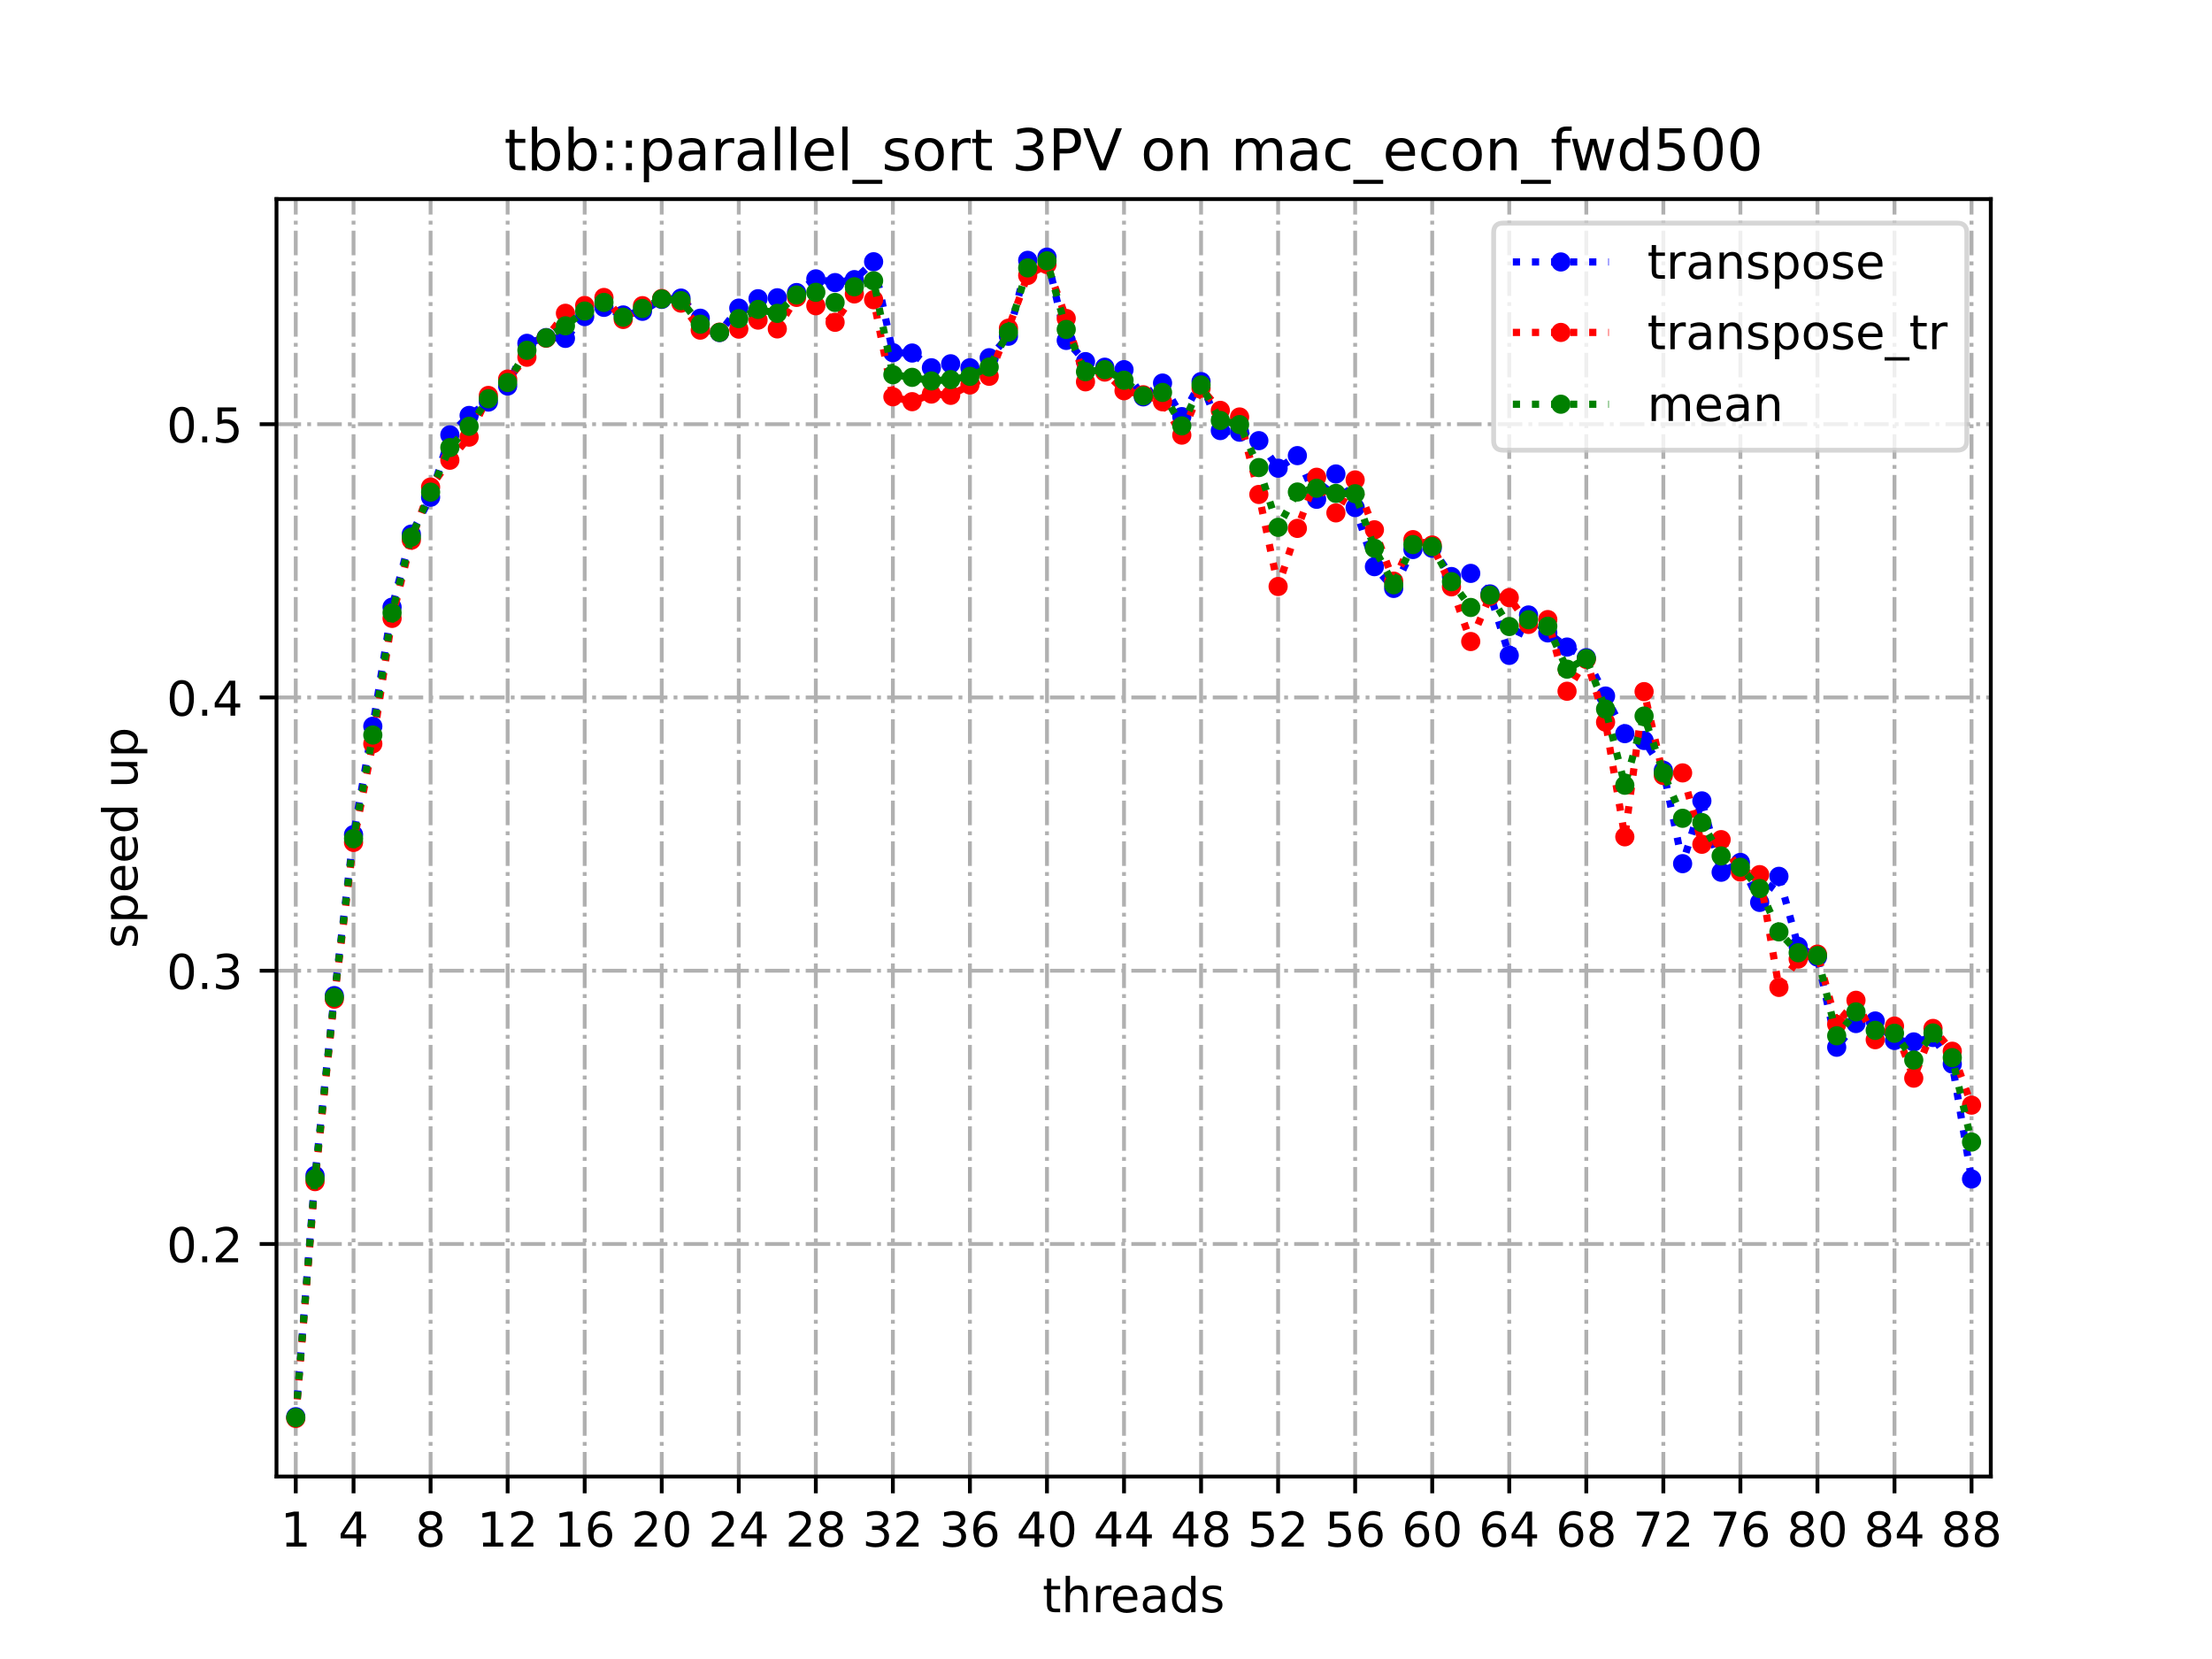 <?xml version="1.0" encoding="utf-8" standalone="no"?>
<!DOCTYPE svg PUBLIC "-//W3C//DTD SVG 1.1//EN"
  "http://www.w3.org/Graphics/SVG/1.1/DTD/svg11.dtd">
<!-- Created with matplotlib (https://matplotlib.org/) -->
<svg height="345.6pt" version="1.1" viewBox="0 0 460.8 345.6" width="460.8pt" xmlns="http://www.w3.org/2000/svg" xmlns:xlink="http://www.w3.org/1999/xlink">
 <defs>
  <style type="text/css">
*{stroke-linecap:butt;stroke-linejoin:round;}
  </style>
 </defs>
 <g id="figure_1">
  <g id="patch_1">
   <path d="M 0 345.6 
L 460.8 345.6 
L 460.8 0 
L 0 0 
z
" style="fill:#ffffff;"/>
  </g>
  <g id="axes_1">
   <g id="patch_2">
    <path d="M 57.6 307.584 
L 414.72 307.584 
L 414.72 41.472 
L 57.6 41.472 
z
" style="fill:#ffffff;"/>
   </g>
   <g id="matplotlib.axis_1">
    <g id="xtick_1">
     <g id="line2d_1">
      <path clip-path="url(#pa34566764b)" d="M 61.613 307.584 
L 61.613 41.472 
" style="fill:none;stroke:#b0b0b0;stroke-dasharray:5.12,1.28,0.8,1.28;stroke-dashoffset:0;stroke-width:0.8;"/>
     </g>
     <g id="line2d_2">
      <defs>
       <path d="M 0 0 
L 0 3.5 
" id="mf53d242b01" style="stroke:#000000;stroke-width:0.8;"/>
      </defs>
      <g>
       <use style="stroke:#000000;stroke-width:0.8;" x="61.613" xlink:href="#mf53d242b01" y="307.584"/>
      </g>
     </g>
     <g id="text_1">
      <!-- 1 -->
      <defs>
       <path d="M 12.406 8.297 
L 28.516 8.297 
L 28.516 63.922 
L 10.984 60.406 
L 10.984 69.391 
L 28.422 72.906 
L 38.281 72.906 
L 38.281 8.297 
L 54.391 8.297 
L 54.391 0 
L 12.406 0 
z
" id="DejaVuSans-49"/>
      </defs>
      <g transform="translate(58.431 322.182)scale(0.1 -0.1)">
       <use xlink:href="#DejaVuSans-49"/>
      </g>
     </g>
    </g>
    <g id="xtick_2">
     <g id="line2d_3">
      <path clip-path="url(#pa34566764b)" d="M 73.65 307.584 
L 73.65 41.472 
" style="fill:none;stroke:#b0b0b0;stroke-dasharray:5.12,1.28,0.8,1.28;stroke-dashoffset:0;stroke-width:0.8;"/>
     </g>
     <g id="line2d_4">
      <g>
       <use style="stroke:#000000;stroke-width:0.8;" x="73.65" xlink:href="#mf53d242b01" y="307.584"/>
      </g>
     </g>
     <g id="text_2">
      <!-- 4 -->
      <defs>
       <path d="M 37.797 64.312 
L 12.891 25.391 
L 37.797 25.391 
z
M 35.203 72.906 
L 47.609 72.906 
L 47.609 25.391 
L 58.016 25.391 
L 58.016 17.188 
L 47.609 17.188 
L 47.609 0 
L 37.797 0 
L 37.797 17.188 
L 4.891 17.188 
L 4.891 26.703 
z
" id="DejaVuSans-52"/>
      </defs>
      <g transform="translate(70.469 322.182)scale(0.1 -0.1)">
       <use xlink:href="#DejaVuSans-52"/>
      </g>
     </g>
    </g>
    <g id="xtick_3">
     <g id="line2d_5">
      <path clip-path="url(#pa34566764b)" d="M 89.701 307.584 
L 89.701 41.472 
" style="fill:none;stroke:#b0b0b0;stroke-dasharray:5.12,1.28,0.8,1.28;stroke-dashoffset:0;stroke-width:0.8;"/>
     </g>
     <g id="line2d_6">
      <g>
       <use style="stroke:#000000;stroke-width:0.8;" x="89.701" xlink:href="#mf53d242b01" y="307.584"/>
      </g>
     </g>
     <g id="text_3">
      <!-- 8 -->
      <defs>
       <path d="M 31.781 34.625 
Q 24.75 34.625 20.719 30.859 
Q 16.703 27.094 16.703 20.516 
Q 16.703 13.922 20.719 10.156 
Q 24.75 6.391 31.781 6.391 
Q 38.812 6.391 42.859 10.172 
Q 46.922 13.969 46.922 20.516 
Q 46.922 27.094 42.891 30.859 
Q 38.875 34.625 31.781 34.625 
z
M 21.922 38.812 
Q 15.578 40.375 12.031 44.719 
Q 8.5 49.078 8.5 55.328 
Q 8.5 64.062 14.719 69.141 
Q 20.953 74.219 31.781 74.219 
Q 42.672 74.219 48.875 69.141 
Q 55.078 64.062 55.078 55.328 
Q 55.078 49.078 51.531 44.719 
Q 48 40.375 41.703 38.812 
Q 48.828 37.156 52.797 32.312 
Q 56.781 27.484 56.781 20.516 
Q 56.781 9.906 50.312 4.234 
Q 43.844 -1.422 31.781 -1.422 
Q 19.734 -1.422 13.25 4.234 
Q 6.781 9.906 6.781 20.516 
Q 6.781 27.484 10.781 32.312 
Q 14.797 37.156 21.922 38.812 
z
M 18.312 54.391 
Q 18.312 48.734 21.844 45.562 
Q 25.391 42.391 31.781 42.391 
Q 38.141 42.391 41.719 45.562 
Q 45.312 48.734 45.312 54.391 
Q 45.312 60.062 41.719 63.234 
Q 38.141 66.406 31.781 66.406 
Q 25.391 66.406 21.844 63.234 
Q 18.312 60.062 18.312 54.391 
z
" id="DejaVuSans-56"/>
      </defs>
      <g transform="translate(86.519 322.182)scale(0.1 -0.1)">
       <use xlink:href="#DejaVuSans-56"/>
      </g>
     </g>
    </g>
    <g id="xtick_4">
     <g id="line2d_7">
      <path clip-path="url(#pa34566764b)" d="M 105.751 307.584 
L 105.751 41.472 
" style="fill:none;stroke:#b0b0b0;stroke-dasharray:5.12,1.28,0.8,1.28;stroke-dashoffset:0;stroke-width:0.8;"/>
     </g>
     <g id="line2d_8">
      <g>
       <use style="stroke:#000000;stroke-width:0.8;" x="105.751" xlink:href="#mf53d242b01" y="307.584"/>
      </g>
     </g>
     <g id="text_4">
      <!-- 12 -->
      <defs>
       <path d="M 19.188 8.297 
L 53.609 8.297 
L 53.609 0 
L 7.328 0 
L 7.328 8.297 
Q 12.938 14.109 22.625 23.891 
Q 32.328 33.688 34.812 36.531 
Q 39.547 41.844 41.422 45.531 
Q 43.312 49.219 43.312 52.781 
Q 43.312 58.594 39.234 62.25 
Q 35.156 65.922 28.609 65.922 
Q 23.969 65.922 18.812 64.312 
Q 13.672 62.703 7.812 59.422 
L 7.812 69.391 
Q 13.766 71.781 18.938 73 
Q 24.125 74.219 28.422 74.219 
Q 39.75 74.219 46.484 68.547 
Q 53.219 62.891 53.219 53.422 
Q 53.219 48.922 51.531 44.891 
Q 49.859 40.875 45.406 35.406 
Q 44.188 33.984 37.641 27.219 
Q 31.109 20.453 19.188 8.297 
z
" id="DejaVuSans-50"/>
      </defs>
      <g transform="translate(99.389 322.182)scale(0.1 -0.1)">
       <use xlink:href="#DejaVuSans-49"/>
       <use x="63.623" xlink:href="#DejaVuSans-50"/>
      </g>
     </g>
    </g>
    <g id="xtick_5">
     <g id="line2d_9">
      <path clip-path="url(#pa34566764b)" d="M 121.801 307.584 
L 121.801 41.472 
" style="fill:none;stroke:#b0b0b0;stroke-dasharray:5.12,1.28,0.8,1.28;stroke-dashoffset:0;stroke-width:0.8;"/>
     </g>
     <g id="line2d_10">
      <g>
       <use style="stroke:#000000;stroke-width:0.8;" x="121.801" xlink:href="#mf53d242b01" y="307.584"/>
      </g>
     </g>
     <g id="text_5">
      <!-- 16 -->
      <defs>
       <path d="M 33.016 40.375 
Q 26.375 40.375 22.484 35.828 
Q 18.609 31.297 18.609 23.391 
Q 18.609 15.531 22.484 10.953 
Q 26.375 6.391 33.016 6.391 
Q 39.656 6.391 43.531 10.953 
Q 47.406 15.531 47.406 23.391 
Q 47.406 31.297 43.531 35.828 
Q 39.656 40.375 33.016 40.375 
z
M 52.594 71.297 
L 52.594 62.312 
Q 48.875 64.062 45.094 64.984 
Q 41.312 65.922 37.594 65.922 
Q 27.828 65.922 22.672 59.328 
Q 17.531 52.734 16.797 39.406 
Q 19.672 43.656 24.016 45.922 
Q 28.375 48.188 33.594 48.188 
Q 44.578 48.188 50.953 41.516 
Q 57.328 34.859 57.328 23.391 
Q 57.328 12.156 50.688 5.359 
Q 44.047 -1.422 33.016 -1.422 
Q 20.359 -1.422 13.672 8.266 
Q 6.984 17.969 6.984 36.375 
Q 6.984 53.656 15.188 63.938 
Q 23.391 74.219 37.203 74.219 
Q 40.922 74.219 44.703 73.484 
Q 48.484 72.75 52.594 71.297 
z
" id="DejaVuSans-54"/>
      </defs>
      <g transform="translate(115.439 322.182)scale(0.1 -0.1)">
       <use xlink:href="#DejaVuSans-49"/>
       <use x="63.623" xlink:href="#DejaVuSans-54"/>
      </g>
     </g>
    </g>
    <g id="xtick_6">
     <g id="line2d_11">
      <path clip-path="url(#pa34566764b)" d="M 137.852 307.584 
L 137.852 41.472 
" style="fill:none;stroke:#b0b0b0;stroke-dasharray:5.12,1.28,0.8,1.28;stroke-dashoffset:0;stroke-width:0.8;"/>
     </g>
     <g id="line2d_12">
      <g>
       <use style="stroke:#000000;stroke-width:0.8;" x="137.852" xlink:href="#mf53d242b01" y="307.584"/>
      </g>
     </g>
     <g id="text_6">
      <!-- 20 -->
      <defs>
       <path d="M 31.781 66.406 
Q 24.172 66.406 20.328 58.906 
Q 16.5 51.422 16.5 36.375 
Q 16.5 21.391 20.328 13.891 
Q 24.172 6.391 31.781 6.391 
Q 39.453 6.391 43.281 13.891 
Q 47.125 21.391 47.125 36.375 
Q 47.125 51.422 43.281 58.906 
Q 39.453 66.406 31.781 66.406 
z
M 31.781 74.219 
Q 44.047 74.219 50.516 64.516 
Q 56.984 54.828 56.984 36.375 
Q 56.984 17.969 50.516 8.266 
Q 44.047 -1.422 31.781 -1.422 
Q 19.531 -1.422 13.062 8.266 
Q 6.594 17.969 6.594 36.375 
Q 6.594 54.828 13.062 64.516 
Q 19.531 74.219 31.781 74.219 
z
" id="DejaVuSans-48"/>
      </defs>
      <g transform="translate(131.489 322.182)scale(0.1 -0.1)">
       <use xlink:href="#DejaVuSans-50"/>
       <use x="63.623" xlink:href="#DejaVuSans-48"/>
      </g>
     </g>
    </g>
    <g id="xtick_7">
     <g id="line2d_13">
      <path clip-path="url(#pa34566764b)" d="M 153.902 307.584 
L 153.902 41.472 
" style="fill:none;stroke:#b0b0b0;stroke-dasharray:5.12,1.28,0.8,1.28;stroke-dashoffset:0;stroke-width:0.8;"/>
     </g>
     <g id="line2d_14">
      <g>
       <use style="stroke:#000000;stroke-width:0.8;" x="153.902" xlink:href="#mf53d242b01" y="307.584"/>
      </g>
     </g>
     <g id="text_7">
      <!-- 24 -->
      <g transform="translate(147.54 322.182)scale(0.1 -0.1)">
       <use xlink:href="#DejaVuSans-50"/>
       <use x="63.623" xlink:href="#DejaVuSans-52"/>
      </g>
     </g>
    </g>
    <g id="xtick_8">
     <g id="line2d_15">
      <path clip-path="url(#pa34566764b)" d="M 169.952 307.584 
L 169.952 41.472 
" style="fill:none;stroke:#b0b0b0;stroke-dasharray:5.12,1.28,0.8,1.28;stroke-dashoffset:0;stroke-width:0.8;"/>
     </g>
     <g id="line2d_16">
      <g>
       <use style="stroke:#000000;stroke-width:0.8;" x="169.952" xlink:href="#mf53d242b01" y="307.584"/>
      </g>
     </g>
     <g id="text_8">
      <!-- 28 -->
      <g transform="translate(163.59 322.182)scale(0.1 -0.1)">
       <use xlink:href="#DejaVuSans-50"/>
       <use x="63.623" xlink:href="#DejaVuSans-56"/>
      </g>
     </g>
    </g>
    <g id="xtick_9">
     <g id="line2d_17">
      <path clip-path="url(#pa34566764b)" d="M 186.003 307.584 
L 186.003 41.472 
" style="fill:none;stroke:#b0b0b0;stroke-dasharray:5.12,1.28,0.8,1.28;stroke-dashoffset:0;stroke-width:0.8;"/>
     </g>
     <g id="line2d_18">
      <g>
       <use style="stroke:#000000;stroke-width:0.8;" x="186.003" xlink:href="#mf53d242b01" y="307.584"/>
      </g>
     </g>
     <g id="text_9">
      <!-- 32 -->
      <defs>
       <path d="M 40.578 39.312 
Q 47.656 37.797 51.625 33 
Q 55.609 28.219 55.609 21.188 
Q 55.609 10.406 48.188 4.484 
Q 40.766 -1.422 27.094 -1.422 
Q 22.516 -1.422 17.656 -0.516 
Q 12.797 0.391 7.625 2.203 
L 7.625 11.719 
Q 11.719 9.328 16.594 8.109 
Q 21.484 6.891 26.812 6.891 
Q 36.078 6.891 40.938 10.547 
Q 45.797 14.203 45.797 21.188 
Q 45.797 27.641 41.281 31.266 
Q 36.766 34.906 28.719 34.906 
L 20.219 34.906 
L 20.219 43.016 
L 29.109 43.016 
Q 36.375 43.016 40.234 45.922 
Q 44.094 48.828 44.094 54.297 
Q 44.094 59.906 40.109 62.906 
Q 36.141 65.922 28.719 65.922 
Q 24.656 65.922 20.016 65.031 
Q 15.375 64.156 9.812 62.312 
L 9.812 71.094 
Q 15.438 72.656 20.344 73.438 
Q 25.25 74.219 29.594 74.219 
Q 40.828 74.219 47.359 69.109 
Q 53.906 64.016 53.906 55.328 
Q 53.906 49.266 50.438 45.094 
Q 46.969 40.922 40.578 39.312 
z
" id="DejaVuSans-51"/>
      </defs>
      <g transform="translate(179.64 322.182)scale(0.1 -0.1)">
       <use xlink:href="#DejaVuSans-51"/>
       <use x="63.623" xlink:href="#DejaVuSans-50"/>
      </g>
     </g>
    </g>
    <g id="xtick_10">
     <g id="line2d_19">
      <path clip-path="url(#pa34566764b)" d="M 202.053 307.584 
L 202.053 41.472 
" style="fill:none;stroke:#b0b0b0;stroke-dasharray:5.12,1.28,0.8,1.28;stroke-dashoffset:0;stroke-width:0.8;"/>
     </g>
     <g id="line2d_20">
      <g>
       <use style="stroke:#000000;stroke-width:0.8;" x="202.053" xlink:href="#mf53d242b01" y="307.584"/>
      </g>
     </g>
     <g id="text_10">
      <!-- 36 -->
      <g transform="translate(195.691 322.182)scale(0.1 -0.1)">
       <use xlink:href="#DejaVuSans-51"/>
       <use x="63.623" xlink:href="#DejaVuSans-54"/>
      </g>
     </g>
    </g>
    <g id="xtick_11">
     <g id="line2d_21">
      <path clip-path="url(#pa34566764b)" d="M 218.103 307.584 
L 218.103 41.472 
" style="fill:none;stroke:#b0b0b0;stroke-dasharray:5.12,1.28,0.8,1.28;stroke-dashoffset:0;stroke-width:0.8;"/>
     </g>
     <g id="line2d_22">
      <g>
       <use style="stroke:#000000;stroke-width:0.8;" x="218.103" xlink:href="#mf53d242b01" y="307.584"/>
      </g>
     </g>
     <g id="text_11">
      <!-- 40 -->
      <g transform="translate(211.741 322.182)scale(0.1 -0.1)">
       <use xlink:href="#DejaVuSans-52"/>
       <use x="63.623" xlink:href="#DejaVuSans-48"/>
      </g>
     </g>
    </g>
    <g id="xtick_12">
     <g id="line2d_23">
      <path clip-path="url(#pa34566764b)" d="M 234.154 307.584 
L 234.154 41.472 
" style="fill:none;stroke:#b0b0b0;stroke-dasharray:5.12,1.28,0.8,1.28;stroke-dashoffset:0;stroke-width:0.8;"/>
     </g>
     <g id="line2d_24">
      <g>
       <use style="stroke:#000000;stroke-width:0.8;" x="234.154" xlink:href="#mf53d242b01" y="307.584"/>
      </g>
     </g>
     <g id="text_12">
      <!-- 44 -->
      <g transform="translate(227.791 322.182)scale(0.1 -0.1)">
       <use xlink:href="#DejaVuSans-52"/>
       <use x="63.623" xlink:href="#DejaVuSans-52"/>
      </g>
     </g>
    </g>
    <g id="xtick_13">
     <g id="line2d_25">
      <path clip-path="url(#pa34566764b)" d="M 250.204 307.584 
L 250.204 41.472 
" style="fill:none;stroke:#b0b0b0;stroke-dasharray:5.12,1.28,0.8,1.28;stroke-dashoffset:0;stroke-width:0.8;"/>
     </g>
     <g id="line2d_26">
      <g>
       <use style="stroke:#000000;stroke-width:0.8;" x="250.204" xlink:href="#mf53d242b01" y="307.584"/>
      </g>
     </g>
     <g id="text_13">
      <!-- 48 -->
      <g transform="translate(243.842 322.182)scale(0.1 -0.1)">
       <use xlink:href="#DejaVuSans-52"/>
       <use x="63.623" xlink:href="#DejaVuSans-56"/>
      </g>
     </g>
    </g>
    <g id="xtick_14">
     <g id="line2d_27">
      <path clip-path="url(#pa34566764b)" d="M 266.254 307.584 
L 266.254 41.472 
" style="fill:none;stroke:#b0b0b0;stroke-dasharray:5.12,1.28,0.8,1.28;stroke-dashoffset:0;stroke-width:0.8;"/>
     </g>
     <g id="line2d_28">
      <g>
       <use style="stroke:#000000;stroke-width:0.8;" x="266.254" xlink:href="#mf53d242b01" y="307.584"/>
      </g>
     </g>
     <g id="text_14">
      <!-- 52 -->
      <defs>
       <path d="M 10.797 72.906 
L 49.516 72.906 
L 49.516 64.594 
L 19.828 64.594 
L 19.828 46.734 
Q 21.969 47.469 24.109 47.828 
Q 26.266 48.188 28.422 48.188 
Q 40.625 48.188 47.75 41.5 
Q 54.891 34.812 54.891 23.391 
Q 54.891 11.625 47.562 5.094 
Q 40.234 -1.422 26.906 -1.422 
Q 22.312 -1.422 17.547 -0.641 
Q 12.797 0.141 7.719 1.703 
L 7.719 11.625 
Q 12.109 9.234 16.797 8.062 
Q 21.484 6.891 26.703 6.891 
Q 35.156 6.891 40.078 11.328 
Q 45.016 15.766 45.016 23.391 
Q 45.016 31 40.078 35.438 
Q 35.156 39.891 26.703 39.891 
Q 22.75 39.891 18.812 39.016 
Q 14.891 38.141 10.797 36.281 
z
" id="DejaVuSans-53"/>
      </defs>
      <g transform="translate(259.892 322.182)scale(0.1 -0.1)">
       <use xlink:href="#DejaVuSans-53"/>
       <use x="63.623" xlink:href="#DejaVuSans-50"/>
      </g>
     </g>
    </g>
    <g id="xtick_15">
     <g id="line2d_29">
      <path clip-path="url(#pa34566764b)" d="M 282.305 307.584 
L 282.305 41.472 
" style="fill:none;stroke:#b0b0b0;stroke-dasharray:5.12,1.28,0.8,1.28;stroke-dashoffset:0;stroke-width:0.8;"/>
     </g>
     <g id="line2d_30">
      <g>
       <use style="stroke:#000000;stroke-width:0.8;" x="282.305" xlink:href="#mf53d242b01" y="307.584"/>
      </g>
     </g>
     <g id="text_15">
      <!-- 56 -->
      <g transform="translate(275.942 322.182)scale(0.1 -0.1)">
       <use xlink:href="#DejaVuSans-53"/>
       <use x="63.623" xlink:href="#DejaVuSans-54"/>
      </g>
     </g>
    </g>
    <g id="xtick_16">
     <g id="line2d_31">
      <path clip-path="url(#pa34566764b)" d="M 298.355 307.584 
L 298.355 41.472 
" style="fill:none;stroke:#b0b0b0;stroke-dasharray:5.12,1.28,0.8,1.28;stroke-dashoffset:0;stroke-width:0.8;"/>
     </g>
     <g id="line2d_32">
      <g>
       <use style="stroke:#000000;stroke-width:0.8;" x="298.355" xlink:href="#mf53d242b01" y="307.584"/>
      </g>
     </g>
     <g id="text_16">
      <!-- 60 -->
      <g transform="translate(291.993 322.182)scale(0.1 -0.1)">
       <use xlink:href="#DejaVuSans-54"/>
       <use x="63.623" xlink:href="#DejaVuSans-48"/>
      </g>
     </g>
    </g>
    <g id="xtick_17">
     <g id="line2d_33">
      <path clip-path="url(#pa34566764b)" d="M 314.405 307.584 
L 314.405 41.472 
" style="fill:none;stroke:#b0b0b0;stroke-dasharray:5.12,1.28,0.8,1.28;stroke-dashoffset:0;stroke-width:0.8;"/>
     </g>
     <g id="line2d_34">
      <g>
       <use style="stroke:#000000;stroke-width:0.8;" x="314.405" xlink:href="#mf53d242b01" y="307.584"/>
      </g>
     </g>
     <g id="text_17">
      <!-- 64 -->
      <g transform="translate(308.043 322.182)scale(0.1 -0.1)">
       <use xlink:href="#DejaVuSans-54"/>
       <use x="63.623" xlink:href="#DejaVuSans-52"/>
      </g>
     </g>
    </g>
    <g id="xtick_18">
     <g id="line2d_35">
      <path clip-path="url(#pa34566764b)" d="M 330.456 307.584 
L 330.456 41.472 
" style="fill:none;stroke:#b0b0b0;stroke-dasharray:5.12,1.28,0.8,1.28;stroke-dashoffset:0;stroke-width:0.8;"/>
     </g>
     <g id="line2d_36">
      <g>
       <use style="stroke:#000000;stroke-width:0.8;" x="330.456" xlink:href="#mf53d242b01" y="307.584"/>
      </g>
     </g>
     <g id="text_18">
      <!-- 68 -->
      <g transform="translate(324.093 322.182)scale(0.1 -0.1)">
       <use xlink:href="#DejaVuSans-54"/>
       <use x="63.623" xlink:href="#DejaVuSans-56"/>
      </g>
     </g>
    </g>
    <g id="xtick_19">
     <g id="line2d_37">
      <path clip-path="url(#pa34566764b)" d="M 346.506 307.584 
L 346.506 41.472 
" style="fill:none;stroke:#b0b0b0;stroke-dasharray:5.12,1.28,0.8,1.28;stroke-dashoffset:0;stroke-width:0.8;"/>
     </g>
     <g id="line2d_38">
      <g>
       <use style="stroke:#000000;stroke-width:0.8;" x="346.506" xlink:href="#mf53d242b01" y="307.584"/>
      </g>
     </g>
     <g id="text_19">
      <!-- 72 -->
      <defs>
       <path d="M 8.203 72.906 
L 55.078 72.906 
L 55.078 68.703 
L 28.609 0 
L 18.312 0 
L 43.219 64.594 
L 8.203 64.594 
z
" id="DejaVuSans-55"/>
      </defs>
      <g transform="translate(340.144 322.182)scale(0.1 -0.1)">
       <use xlink:href="#DejaVuSans-55"/>
       <use x="63.623" xlink:href="#DejaVuSans-50"/>
      </g>
     </g>
    </g>
    <g id="xtick_20">
     <g id="line2d_39">
      <path clip-path="url(#pa34566764b)" d="M 362.556 307.584 
L 362.556 41.472 
" style="fill:none;stroke:#b0b0b0;stroke-dasharray:5.12,1.28,0.8,1.28;stroke-dashoffset:0;stroke-width:0.8;"/>
     </g>
     <g id="line2d_40">
      <g>
       <use style="stroke:#000000;stroke-width:0.8;" x="362.556" xlink:href="#mf53d242b01" y="307.584"/>
      </g>
     </g>
     <g id="text_20">
      <!-- 76 -->
      <g transform="translate(356.194 322.182)scale(0.1 -0.1)">
       <use xlink:href="#DejaVuSans-55"/>
       <use x="63.623" xlink:href="#DejaVuSans-54"/>
      </g>
     </g>
    </g>
    <g id="xtick_21">
     <g id="line2d_41">
      <path clip-path="url(#pa34566764b)" d="M 378.607 307.584 
L 378.607 41.472 
" style="fill:none;stroke:#b0b0b0;stroke-dasharray:5.12,1.28,0.8,1.28;stroke-dashoffset:0;stroke-width:0.8;"/>
     </g>
     <g id="line2d_42">
      <g>
       <use style="stroke:#000000;stroke-width:0.8;" x="378.607" xlink:href="#mf53d242b01" y="307.584"/>
      </g>
     </g>
     <g id="text_21">
      <!-- 80 -->
      <g transform="translate(372.244 322.182)scale(0.1 -0.1)">
       <use xlink:href="#DejaVuSans-56"/>
       <use x="63.623" xlink:href="#DejaVuSans-48"/>
      </g>
     </g>
    </g>
    <g id="xtick_22">
     <g id="line2d_43">
      <path clip-path="url(#pa34566764b)" d="M 394.657 307.584 
L 394.657 41.472 
" style="fill:none;stroke:#b0b0b0;stroke-dasharray:5.12,1.28,0.8,1.28;stroke-dashoffset:0;stroke-width:0.8;"/>
     </g>
     <g id="line2d_44">
      <g>
       <use style="stroke:#000000;stroke-width:0.8;" x="394.657" xlink:href="#mf53d242b01" y="307.584"/>
      </g>
     </g>
     <g id="text_22">
      <!-- 84 -->
      <g transform="translate(388.295 322.182)scale(0.1 -0.1)">
       <use xlink:href="#DejaVuSans-56"/>
       <use x="63.623" xlink:href="#DejaVuSans-52"/>
      </g>
     </g>
    </g>
    <g id="xtick_23">
     <g id="line2d_45">
      <path clip-path="url(#pa34566764b)" d="M 410.707 307.584 
L 410.707 41.472 
" style="fill:none;stroke:#b0b0b0;stroke-dasharray:5.12,1.28,0.8,1.28;stroke-dashoffset:0;stroke-width:0.8;"/>
     </g>
     <g id="line2d_46">
      <g>
       <use style="stroke:#000000;stroke-width:0.8;" x="410.707" xlink:href="#mf53d242b01" y="307.584"/>
      </g>
     </g>
     <g id="text_23">
      <!-- 88 -->
      <g transform="translate(404.345 322.182)scale(0.1 -0.1)">
       <use xlink:href="#DejaVuSans-56"/>
       <use x="63.623" xlink:href="#DejaVuSans-56"/>
      </g>
     </g>
    </g>
    <g id="text_24">
     <!-- threads -->
     <defs>
      <path d="M 18.312 70.219 
L 18.312 54.688 
L 36.812 54.688 
L 36.812 47.703 
L 18.312 47.703 
L 18.312 18.016 
Q 18.312 11.328 20.141 9.422 
Q 21.969 7.516 27.594 7.516 
L 36.812 7.516 
L 36.812 0 
L 27.594 0 
Q 17.188 0 13.234 3.875 
Q 9.281 7.766 9.281 18.016 
L 9.281 47.703 
L 2.688 47.703 
L 2.688 54.688 
L 9.281 54.688 
L 9.281 70.219 
z
" id="DejaVuSans-116"/>
      <path d="M 54.891 33.016 
L 54.891 0 
L 45.906 0 
L 45.906 32.719 
Q 45.906 40.484 42.875 44.328 
Q 39.844 48.188 33.797 48.188 
Q 26.516 48.188 22.312 43.547 
Q 18.109 38.922 18.109 30.906 
L 18.109 0 
L 9.078 0 
L 9.078 75.984 
L 18.109 75.984 
L 18.109 46.188 
Q 21.344 51.125 25.703 53.562 
Q 30.078 56 35.797 56 
Q 45.219 56 50.047 50.172 
Q 54.891 44.344 54.891 33.016 
z
" id="DejaVuSans-104"/>
      <path d="M 41.109 46.297 
Q 39.594 47.172 37.812 47.578 
Q 36.031 48 33.891 48 
Q 26.266 48 22.188 43.047 
Q 18.109 38.094 18.109 28.812 
L 18.109 0 
L 9.078 0 
L 9.078 54.688 
L 18.109 54.688 
L 18.109 46.188 
Q 20.953 51.172 25.484 53.578 
Q 30.031 56 36.531 56 
Q 37.453 56 38.578 55.875 
Q 39.703 55.766 41.062 55.516 
z
" id="DejaVuSans-114"/>
      <path d="M 56.203 29.594 
L 56.203 25.203 
L 14.891 25.203 
Q 15.484 15.922 20.484 11.062 
Q 25.484 6.203 34.422 6.203 
Q 39.594 6.203 44.453 7.469 
Q 49.312 8.734 54.109 11.281 
L 54.109 2.781 
Q 49.266 0.734 44.188 -0.344 
Q 39.109 -1.422 33.891 -1.422 
Q 20.797 -1.422 13.156 6.188 
Q 5.516 13.812 5.516 26.812 
Q 5.516 40.234 12.766 48.109 
Q 20.016 56 32.328 56 
Q 43.359 56 49.781 48.891 
Q 56.203 41.797 56.203 29.594 
z
M 47.219 32.234 
Q 47.125 39.594 43.094 43.984 
Q 39.062 48.391 32.422 48.391 
Q 24.906 48.391 20.391 44.141 
Q 15.875 39.891 15.188 32.172 
z
" id="DejaVuSans-101"/>
      <path d="M 34.281 27.484 
Q 23.391 27.484 19.188 25 
Q 14.984 22.516 14.984 16.5 
Q 14.984 11.719 18.141 8.906 
Q 21.297 6.109 26.703 6.109 
Q 34.188 6.109 38.703 11.406 
Q 43.219 16.703 43.219 25.484 
L 43.219 27.484 
z
M 52.203 31.203 
L 52.203 0 
L 43.219 0 
L 43.219 8.297 
Q 40.141 3.328 35.547 0.953 
Q 30.953 -1.422 24.312 -1.422 
Q 15.922 -1.422 10.953 3.297 
Q 6 8.016 6 15.922 
Q 6 25.141 12.172 29.828 
Q 18.359 34.516 30.609 34.516 
L 43.219 34.516 
L 43.219 35.406 
Q 43.219 41.609 39.141 45 
Q 35.062 48.391 27.688 48.391 
Q 23 48.391 18.547 47.266 
Q 14.109 46.141 10.016 43.891 
L 10.016 52.203 
Q 14.938 54.109 19.578 55.047 
Q 24.219 56 28.609 56 
Q 40.484 56 46.344 49.844 
Q 52.203 43.703 52.203 31.203 
z
" id="DejaVuSans-97"/>
      <path d="M 45.406 46.391 
L 45.406 75.984 
L 54.391 75.984 
L 54.391 0 
L 45.406 0 
L 45.406 8.203 
Q 42.578 3.328 38.25 0.953 
Q 33.938 -1.422 27.875 -1.422 
Q 17.969 -1.422 11.734 6.484 
Q 5.516 14.406 5.516 27.297 
Q 5.516 40.188 11.734 48.094 
Q 17.969 56 27.875 56 
Q 33.938 56 38.25 53.625 
Q 42.578 51.266 45.406 46.391 
z
M 14.797 27.297 
Q 14.797 17.391 18.875 11.75 
Q 22.953 6.109 30.078 6.109 
Q 37.203 6.109 41.297 11.75 
Q 45.406 17.391 45.406 27.297 
Q 45.406 37.203 41.297 42.844 
Q 37.203 48.484 30.078 48.484 
Q 22.953 48.484 18.875 42.844 
Q 14.797 37.203 14.797 27.297 
z
" id="DejaVuSans-100"/>
      <path d="M 44.281 53.078 
L 44.281 44.578 
Q 40.484 46.531 36.375 47.5 
Q 32.281 48.484 27.875 48.484 
Q 21.188 48.484 17.844 46.438 
Q 14.5 44.391 14.5 40.281 
Q 14.5 37.156 16.891 35.375 
Q 19.281 33.594 26.516 31.984 
L 29.594 31.297 
Q 39.156 29.25 43.188 25.516 
Q 47.219 21.781 47.219 15.094 
Q 47.219 7.469 41.188 3.016 
Q 35.156 -1.422 24.609 -1.422 
Q 20.219 -1.422 15.453 -0.562 
Q 10.688 0.297 5.422 2 
L 5.422 11.281 
Q 10.406 8.688 15.234 7.391 
Q 20.062 6.109 24.812 6.109 
Q 31.156 6.109 34.562 8.281 
Q 37.984 10.453 37.984 14.406 
Q 37.984 18.062 35.516 20.016 
Q 33.062 21.969 24.703 23.781 
L 21.578 24.516 
Q 13.234 26.266 9.516 29.906 
Q 5.812 33.547 5.812 39.891 
Q 5.812 47.609 11.281 51.797 
Q 16.75 56 26.812 56 
Q 31.781 56 36.172 55.266 
Q 40.578 54.547 44.281 53.078 
z
" id="DejaVuSans-115"/>
     </defs>
     <g transform="translate(217.169 335.861)scale(0.1 -0.1)">
      <use xlink:href="#DejaVuSans-116"/>
      <use x="39.209" xlink:href="#DejaVuSans-104"/>
      <use x="102.588" xlink:href="#DejaVuSans-114"/>
      <use x="141.451" xlink:href="#DejaVuSans-101"/>
      <use x="202.975" xlink:href="#DejaVuSans-97"/>
      <use x="264.254" xlink:href="#DejaVuSans-100"/>
      <use x="327.73" xlink:href="#DejaVuSans-115"/>
     </g>
    </g>
   </g>
   <g id="matplotlib.axis_2">
    <g id="ytick_1">
     <g id="line2d_47">
      <path clip-path="url(#pa34566764b)" d="M 57.6 259.149 
L 414.72 259.149 
" style="fill:none;stroke:#b0b0b0;stroke-dasharray:5.12,1.28,0.8,1.28;stroke-dashoffset:0;stroke-width:0.8;"/>
     </g>
     <g id="line2d_48">
      <defs>
       <path d="M 0 0 
L -3.5 0 
" id="m1f44ba9a90" style="stroke:#000000;stroke-width:0.8;"/>
      </defs>
      <g>
       <use style="stroke:#000000;stroke-width:0.8;" x="57.6" xlink:href="#m1f44ba9a90" y="259.149"/>
      </g>
     </g>
     <g id="text_25">
      <!-- 0.2 -->
      <defs>
       <path d="M 10.688 12.406 
L 21 12.406 
L 21 0 
L 10.688 0 
z
" id="DejaVuSans-46"/>
      </defs>
      <g transform="translate(34.697 262.948)scale(0.1 -0.1)">
       <use xlink:href="#DejaVuSans-48"/>
       <use x="63.623" xlink:href="#DejaVuSans-46"/>
       <use x="95.41" xlink:href="#DejaVuSans-50"/>
      </g>
     </g>
    </g>
    <g id="ytick_2">
     <g id="line2d_49">
      <path clip-path="url(#pa34566764b)" d="M 57.6 202.221 
L 414.72 202.221 
" style="fill:none;stroke:#b0b0b0;stroke-dasharray:5.12,1.28,0.8,1.28;stroke-dashoffset:0;stroke-width:0.8;"/>
     </g>
     <g id="line2d_50">
      <g>
       <use style="stroke:#000000;stroke-width:0.8;" x="57.6" xlink:href="#m1f44ba9a90" y="202.221"/>
      </g>
     </g>
     <g id="text_26">
      <!-- 0.3 -->
      <g transform="translate(34.697 206.02)scale(0.1 -0.1)">
       <use xlink:href="#DejaVuSans-48"/>
       <use x="63.623" xlink:href="#DejaVuSans-46"/>
       <use x="95.41" xlink:href="#DejaVuSans-51"/>
      </g>
     </g>
    </g>
    <g id="ytick_3">
     <g id="line2d_51">
      <path clip-path="url(#pa34566764b)" d="M 57.6 145.294 
L 414.72 145.294 
" style="fill:none;stroke:#b0b0b0;stroke-dasharray:5.12,1.28,0.8,1.28;stroke-dashoffset:0;stroke-width:0.8;"/>
     </g>
     <g id="line2d_52">
      <g>
       <use style="stroke:#000000;stroke-width:0.8;" x="57.6" xlink:href="#m1f44ba9a90" y="145.294"/>
      </g>
     </g>
     <g id="text_27">
      <!-- 0.4 -->
      <g transform="translate(34.697 149.093)scale(0.1 -0.1)">
       <use xlink:href="#DejaVuSans-48"/>
       <use x="63.623" xlink:href="#DejaVuSans-46"/>
       <use x="95.41" xlink:href="#DejaVuSans-52"/>
      </g>
     </g>
    </g>
    <g id="ytick_4">
     <g id="line2d_53">
      <path clip-path="url(#pa34566764b)" d="M 57.6 88.366 
L 414.72 88.366 
" style="fill:none;stroke:#b0b0b0;stroke-dasharray:5.12,1.28,0.8,1.28;stroke-dashoffset:0;stroke-width:0.8;"/>
     </g>
     <g id="line2d_54">
      <g>
       <use style="stroke:#000000;stroke-width:0.8;" x="57.6" xlink:href="#m1f44ba9a90" y="88.366"/>
      </g>
     </g>
     <g id="text_28">
      <!-- 0.5 -->
      <g transform="translate(34.697 92.165)scale(0.1 -0.1)">
       <use xlink:href="#DejaVuSans-48"/>
       <use x="63.623" xlink:href="#DejaVuSans-46"/>
       <use x="95.41" xlink:href="#DejaVuSans-53"/>
      </g>
     </g>
    </g>
    <g id="text_29">
     <!-- speed up -->
     <defs>
      <path d="M 18.109 8.203 
L 18.109 -20.797 
L 9.078 -20.797 
L 9.078 54.688 
L 18.109 54.688 
L 18.109 46.391 
Q 20.953 51.266 25.266 53.625 
Q 29.594 56 35.594 56 
Q 45.562 56 51.781 48.094 
Q 58.016 40.188 58.016 27.297 
Q 58.016 14.406 51.781 6.484 
Q 45.562 -1.422 35.594 -1.422 
Q 29.594 -1.422 25.266 0.953 
Q 20.953 3.328 18.109 8.203 
z
M 48.688 27.297 
Q 48.688 37.203 44.609 42.844 
Q 40.531 48.484 33.406 48.484 
Q 26.266 48.484 22.188 42.844 
Q 18.109 37.203 18.109 27.297 
Q 18.109 17.391 22.188 11.75 
Q 26.266 6.109 33.406 6.109 
Q 40.531 6.109 44.609 11.75 
Q 48.688 17.391 48.688 27.297 
z
" id="DejaVuSans-112"/>
      <path id="DejaVuSans-32"/>
      <path d="M 8.5 21.578 
L 8.5 54.688 
L 17.484 54.688 
L 17.484 21.922 
Q 17.484 14.156 20.5 10.266 
Q 23.531 6.391 29.594 6.391 
Q 36.859 6.391 41.078 11.031 
Q 45.312 15.672 45.312 23.688 
L 45.312 54.688 
L 54.297 54.688 
L 54.297 0 
L 45.312 0 
L 45.312 8.406 
Q 42.047 3.422 37.719 1 
Q 33.406 -1.422 27.688 -1.422 
Q 18.266 -1.422 13.375 4.438 
Q 8.5 10.297 8.5 21.578 
z
M 31.109 56 
z
" id="DejaVuSans-117"/>
     </defs>
     <g transform="translate(28.617 197.566)rotate(-90)scale(0.1 -0.1)">
      <use xlink:href="#DejaVuSans-115"/>
      <use x="52.1" xlink:href="#DejaVuSans-112"/>
      <use x="115.576" xlink:href="#DejaVuSans-101"/>
      <use x="177.1" xlink:href="#DejaVuSans-101"/>
      <use x="238.623" xlink:href="#DejaVuSans-100"/>
      <use x="302.1" xlink:href="#DejaVuSans-32"/>
      <use x="333.887" xlink:href="#DejaVuSans-117"/>
      <use x="397.266" xlink:href="#DejaVuSans-112"/>
     </g>
    </g>
   </g>
   <g id="line2d_55">
    <path clip-path="url(#pa34566764b)" d="M 61.613 295.122 
L 65.625 244.868 
L 69.638 207.402 
L 73.65 173.864 
L 77.663 151.294 
L 81.676 126.484 
L 85.688 111.258 
L 89.701 103.58 
L 93.713 90.59 
L 97.726 86.546 
L 101.738 83.757 
L 105.751 80.415 
L 109.764 71.526 
L 113.776 70.32 
L 117.789 70.491 
L 121.801 65.95 
L 125.814 64.029 
L 129.827 65.614 
L 133.839 64.853 
L 137.852 62.37 
L 141.864 62.098 
L 145.877 66.291 
L 149.889 69.279 
L 153.902 64.186 
L 157.915 62.23 
L 161.927 62.033 
L 165.94 60.945 
L 169.952 58.095 
L 173.965 58.87 
L 177.978 58.251 
L 181.99 54.529 
L 186.003 73.464 
L 190.015 73.542 
L 194.028 76.614 
L 198.04 75.783 
L 202.053 76.614 
L 206.066 74.52 
L 210.078 70.045 
L 214.091 54.233 
L 218.103 53.568 
L 222.116 70.914 
L 226.129 75.331 
L 230.141 76.498 
L 234.154 77.009 
L 238.166 82.675 
L 242.179 79.8 
L 246.191 86.789 
L 250.204 79.494 
L 254.217 89.694 
L 258.229 90.036 
L 262.242 91.796 
L 266.254 97.533 
L 270.267 94.915 
L 274.28 104.012 
L 278.292 98.736 
L 282.305 105.734 
L 286.317 118.046 
L 290.33 122.577 
L 294.342 114.475 
L 298.355 114.208 
L 302.368 120.103 
L 306.38 119.447 
L 310.393 123.725 
L 314.405 136.532 
L 318.418 128.111 
L 322.431 131.846 
L 326.443 134.792 
L 330.456 137.012 
L 334.468 144.997 
L 338.481 152.829 
L 342.493 154.254 
L 346.506 160.463 
L 350.519 179.917 
L 354.531 166.841 
L 358.544 181.705 
L 362.556 179.656 
L 366.569 187.986 
L 370.582 182.556 
L 374.594 197.156 
L 378.607 199.375 
L 382.619 218.159 
L 386.632 213.222 
L 390.644 212.69 
L 394.657 216.752 
L 398.67 217.051 
L 402.682 216.127 
L 406.695 221.661 
L 410.707 245.599 
" style="fill:none;stroke:#0000ff;stroke-dasharray:1.5,2.475;stroke-dashoffset:0;stroke-width:1.5;"/>
    <defs>
     <path d="M 0 1.5 
C 0.398 1.5 0.779 1.342 1.061 1.061 
C 1.342 0.779 1.5 0.398 1.5 0 
C 1.5 -0.398 1.342 -0.779 1.061 -1.061 
C 0.779 -1.342 0.398 -1.5 0 -1.5 
C -0.398 -1.5 -0.779 -1.342 -1.061 -1.061 
C -1.342 -0.779 -1.5 -0.398 -1.5 0 
C -1.5 0.398 -1.342 0.779 -1.061 1.061 
C -0.779 1.342 -0.398 1.5 0 1.5 
z
" id="m770f4cf7be" style="stroke:#0000ff;"/>
    </defs>
    <g clip-path="url(#pa34566764b)">
     <use style="fill:#0000ff;stroke:#0000ff;" x="61.613" xlink:href="#m770f4cf7be" y="295.122"/>
     <use style="fill:#0000ff;stroke:#0000ff;" x="65.625" xlink:href="#m770f4cf7be" y="244.868"/>
     <use style="fill:#0000ff;stroke:#0000ff;" x="69.638" xlink:href="#m770f4cf7be" y="207.402"/>
     <use style="fill:#0000ff;stroke:#0000ff;" x="73.65" xlink:href="#m770f4cf7be" y="173.864"/>
     <use style="fill:#0000ff;stroke:#0000ff;" x="77.663" xlink:href="#m770f4cf7be" y="151.294"/>
     <use style="fill:#0000ff;stroke:#0000ff;" x="81.676" xlink:href="#m770f4cf7be" y="126.484"/>
     <use style="fill:#0000ff;stroke:#0000ff;" x="85.688" xlink:href="#m770f4cf7be" y="111.258"/>
     <use style="fill:#0000ff;stroke:#0000ff;" x="89.701" xlink:href="#m770f4cf7be" y="103.58"/>
     <use style="fill:#0000ff;stroke:#0000ff;" x="93.713" xlink:href="#m770f4cf7be" y="90.59"/>
     <use style="fill:#0000ff;stroke:#0000ff;" x="97.726" xlink:href="#m770f4cf7be" y="86.546"/>
     <use style="fill:#0000ff;stroke:#0000ff;" x="101.738" xlink:href="#m770f4cf7be" y="83.757"/>
     <use style="fill:#0000ff;stroke:#0000ff;" x="105.751" xlink:href="#m770f4cf7be" y="80.415"/>
     <use style="fill:#0000ff;stroke:#0000ff;" x="109.764" xlink:href="#m770f4cf7be" y="71.526"/>
     <use style="fill:#0000ff;stroke:#0000ff;" x="113.776" xlink:href="#m770f4cf7be" y="70.32"/>
     <use style="fill:#0000ff;stroke:#0000ff;" x="117.789" xlink:href="#m770f4cf7be" y="70.491"/>
     <use style="fill:#0000ff;stroke:#0000ff;" x="121.801" xlink:href="#m770f4cf7be" y="65.95"/>
     <use style="fill:#0000ff;stroke:#0000ff;" x="125.814" xlink:href="#m770f4cf7be" y="64.029"/>
     <use style="fill:#0000ff;stroke:#0000ff;" x="129.827" xlink:href="#m770f4cf7be" y="65.614"/>
     <use style="fill:#0000ff;stroke:#0000ff;" x="133.839" xlink:href="#m770f4cf7be" y="64.853"/>
     <use style="fill:#0000ff;stroke:#0000ff;" x="137.852" xlink:href="#m770f4cf7be" y="62.37"/>
     <use style="fill:#0000ff;stroke:#0000ff;" x="141.864" xlink:href="#m770f4cf7be" y="62.098"/>
     <use style="fill:#0000ff;stroke:#0000ff;" x="145.877" xlink:href="#m770f4cf7be" y="66.291"/>
     <use style="fill:#0000ff;stroke:#0000ff;" x="149.889" xlink:href="#m770f4cf7be" y="69.279"/>
     <use style="fill:#0000ff;stroke:#0000ff;" x="153.902" xlink:href="#m770f4cf7be" y="64.186"/>
     <use style="fill:#0000ff;stroke:#0000ff;" x="157.915" xlink:href="#m770f4cf7be" y="62.23"/>
     <use style="fill:#0000ff;stroke:#0000ff;" x="161.927" xlink:href="#m770f4cf7be" y="62.033"/>
     <use style="fill:#0000ff;stroke:#0000ff;" x="165.94" xlink:href="#m770f4cf7be" y="60.945"/>
     <use style="fill:#0000ff;stroke:#0000ff;" x="169.952" xlink:href="#m770f4cf7be" y="58.095"/>
     <use style="fill:#0000ff;stroke:#0000ff;" x="173.965" xlink:href="#m770f4cf7be" y="58.87"/>
     <use style="fill:#0000ff;stroke:#0000ff;" x="177.978" xlink:href="#m770f4cf7be" y="58.251"/>
     <use style="fill:#0000ff;stroke:#0000ff;" x="181.99" xlink:href="#m770f4cf7be" y="54.529"/>
     <use style="fill:#0000ff;stroke:#0000ff;" x="186.003" xlink:href="#m770f4cf7be" y="73.464"/>
     <use style="fill:#0000ff;stroke:#0000ff;" x="190.015" xlink:href="#m770f4cf7be" y="73.542"/>
     <use style="fill:#0000ff;stroke:#0000ff;" x="194.028" xlink:href="#m770f4cf7be" y="76.614"/>
     <use style="fill:#0000ff;stroke:#0000ff;" x="198.04" xlink:href="#m770f4cf7be" y="75.783"/>
     <use style="fill:#0000ff;stroke:#0000ff;" x="202.053" xlink:href="#m770f4cf7be" y="76.614"/>
     <use style="fill:#0000ff;stroke:#0000ff;" x="206.066" xlink:href="#m770f4cf7be" y="74.52"/>
     <use style="fill:#0000ff;stroke:#0000ff;" x="210.078" xlink:href="#m770f4cf7be" y="70.045"/>
     <use style="fill:#0000ff;stroke:#0000ff;" x="214.091" xlink:href="#m770f4cf7be" y="54.233"/>
     <use style="fill:#0000ff;stroke:#0000ff;" x="218.103" xlink:href="#m770f4cf7be" y="53.568"/>
     <use style="fill:#0000ff;stroke:#0000ff;" x="222.116" xlink:href="#m770f4cf7be" y="70.914"/>
     <use style="fill:#0000ff;stroke:#0000ff;" x="226.129" xlink:href="#m770f4cf7be" y="75.331"/>
     <use style="fill:#0000ff;stroke:#0000ff;" x="230.141" xlink:href="#m770f4cf7be" y="76.498"/>
     <use style="fill:#0000ff;stroke:#0000ff;" x="234.154" xlink:href="#m770f4cf7be" y="77.009"/>
     <use style="fill:#0000ff;stroke:#0000ff;" x="238.166" xlink:href="#m770f4cf7be" y="82.675"/>
     <use style="fill:#0000ff;stroke:#0000ff;" x="242.179" xlink:href="#m770f4cf7be" y="79.8"/>
     <use style="fill:#0000ff;stroke:#0000ff;" x="246.191" xlink:href="#m770f4cf7be" y="86.789"/>
     <use style="fill:#0000ff;stroke:#0000ff;" x="250.204" xlink:href="#m770f4cf7be" y="79.494"/>
     <use style="fill:#0000ff;stroke:#0000ff;" x="254.217" xlink:href="#m770f4cf7be" y="89.694"/>
     <use style="fill:#0000ff;stroke:#0000ff;" x="258.229" xlink:href="#m770f4cf7be" y="90.036"/>
     <use style="fill:#0000ff;stroke:#0000ff;" x="262.242" xlink:href="#m770f4cf7be" y="91.796"/>
     <use style="fill:#0000ff;stroke:#0000ff;" x="266.254" xlink:href="#m770f4cf7be" y="97.533"/>
     <use style="fill:#0000ff;stroke:#0000ff;" x="270.267" xlink:href="#m770f4cf7be" y="94.915"/>
     <use style="fill:#0000ff;stroke:#0000ff;" x="274.28" xlink:href="#m770f4cf7be" y="104.012"/>
     <use style="fill:#0000ff;stroke:#0000ff;" x="278.292" xlink:href="#m770f4cf7be" y="98.736"/>
     <use style="fill:#0000ff;stroke:#0000ff;" x="282.305" xlink:href="#m770f4cf7be" y="105.734"/>
     <use style="fill:#0000ff;stroke:#0000ff;" x="286.317" xlink:href="#m770f4cf7be" y="118.046"/>
     <use style="fill:#0000ff;stroke:#0000ff;" x="290.33" xlink:href="#m770f4cf7be" y="122.577"/>
     <use style="fill:#0000ff;stroke:#0000ff;" x="294.342" xlink:href="#m770f4cf7be" y="114.475"/>
     <use style="fill:#0000ff;stroke:#0000ff;" x="298.355" xlink:href="#m770f4cf7be" y="114.208"/>
     <use style="fill:#0000ff;stroke:#0000ff;" x="302.368" xlink:href="#m770f4cf7be" y="120.103"/>
     <use style="fill:#0000ff;stroke:#0000ff;" x="306.38" xlink:href="#m770f4cf7be" y="119.447"/>
     <use style="fill:#0000ff;stroke:#0000ff;" x="310.393" xlink:href="#m770f4cf7be" y="123.725"/>
     <use style="fill:#0000ff;stroke:#0000ff;" x="314.405" xlink:href="#m770f4cf7be" y="136.532"/>
     <use style="fill:#0000ff;stroke:#0000ff;" x="318.418" xlink:href="#m770f4cf7be" y="128.111"/>
     <use style="fill:#0000ff;stroke:#0000ff;" x="322.431" xlink:href="#m770f4cf7be" y="131.846"/>
     <use style="fill:#0000ff;stroke:#0000ff;" x="326.443" xlink:href="#m770f4cf7be" y="134.792"/>
     <use style="fill:#0000ff;stroke:#0000ff;" x="330.456" xlink:href="#m770f4cf7be" y="137.012"/>
     <use style="fill:#0000ff;stroke:#0000ff;" x="334.468" xlink:href="#m770f4cf7be" y="144.997"/>
     <use style="fill:#0000ff;stroke:#0000ff;" x="338.481" xlink:href="#m770f4cf7be" y="152.829"/>
     <use style="fill:#0000ff;stroke:#0000ff;" x="342.493" xlink:href="#m770f4cf7be" y="154.254"/>
     <use style="fill:#0000ff;stroke:#0000ff;" x="346.506" xlink:href="#m770f4cf7be" y="160.463"/>
     <use style="fill:#0000ff;stroke:#0000ff;" x="350.519" xlink:href="#m770f4cf7be" y="179.917"/>
     <use style="fill:#0000ff;stroke:#0000ff;" x="354.531" xlink:href="#m770f4cf7be" y="166.841"/>
     <use style="fill:#0000ff;stroke:#0000ff;" x="358.544" xlink:href="#m770f4cf7be" y="181.705"/>
     <use style="fill:#0000ff;stroke:#0000ff;" x="362.556" xlink:href="#m770f4cf7be" y="179.656"/>
     <use style="fill:#0000ff;stroke:#0000ff;" x="366.569" xlink:href="#m770f4cf7be" y="187.986"/>
     <use style="fill:#0000ff;stroke:#0000ff;" x="370.582" xlink:href="#m770f4cf7be" y="182.556"/>
     <use style="fill:#0000ff;stroke:#0000ff;" x="374.594" xlink:href="#m770f4cf7be" y="197.156"/>
     <use style="fill:#0000ff;stroke:#0000ff;" x="378.607" xlink:href="#m770f4cf7be" y="199.375"/>
     <use style="fill:#0000ff;stroke:#0000ff;" x="382.619" xlink:href="#m770f4cf7be" y="218.159"/>
     <use style="fill:#0000ff;stroke:#0000ff;" x="386.632" xlink:href="#m770f4cf7be" y="213.222"/>
     <use style="fill:#0000ff;stroke:#0000ff;" x="390.644" xlink:href="#m770f4cf7be" y="212.69"/>
     <use style="fill:#0000ff;stroke:#0000ff;" x="394.657" xlink:href="#m770f4cf7be" y="216.752"/>
     <use style="fill:#0000ff;stroke:#0000ff;" x="398.67" xlink:href="#m770f4cf7be" y="217.051"/>
     <use style="fill:#0000ff;stroke:#0000ff;" x="402.682" xlink:href="#m770f4cf7be" y="216.127"/>
     <use style="fill:#0000ff;stroke:#0000ff;" x="406.695" xlink:href="#m770f4cf7be" y="221.661"/>
     <use style="fill:#0000ff;stroke:#0000ff;" x="410.707" xlink:href="#m770f4cf7be" y="245.599"/>
    </g>
   </g>
   <g id="line2d_56">
    <path clip-path="url(#pa34566764b)" d="M 61.613 295.488 
L 65.625 246.153 
L 69.638 208.137 
L 73.65 175.49 
L 77.663 154.947 
L 81.676 128.819 
L 85.688 112.525 
L 89.701 101.469 
L 93.713 95.874 
L 97.726 91.061 
L 101.738 82.379 
L 105.751 78.968 
L 109.764 74.418 
L 113.776 70.454 
L 117.789 65.265 
L 121.801 63.637 
L 125.814 61.971 
L 129.827 66.548 
L 133.839 63.677 
L 137.852 62.186 
L 141.864 63.147 
L 145.877 68.773 
L 149.889 69.191 
L 153.902 68.564 
L 157.915 66.683 
L 161.927 68.518 
L 165.94 61.951 
L 169.952 63.695 
L 173.965 67.14 
L 177.978 61.229 
L 181.99 62.441 
L 186.003 82.657 
L 190.015 83.676 
L 194.028 82.09 
L 198.04 82.357 
L 202.053 80.196 
L 206.066 78.386 
L 210.078 68.371 
L 214.091 57.379 
L 218.103 55.108 
L 222.116 66.344 
L 226.129 79.54 
L 230.141 77.512 
L 234.154 81.398 
L 238.166 82.238 
L 242.179 83.697 
L 246.191 90.642 
L 250.204 80.885 
L 254.217 85.489 
L 258.229 86.864 
L 262.242 103.007 
L 266.254 122.177 
L 270.267 110.072 
L 274.28 99.421 
L 278.292 106.843 
L 282.305 99.976 
L 286.317 110.367 
L 290.33 121.068 
L 294.342 112.418 
L 298.355 113.536 
L 302.368 122.245 
L 306.38 133.642 
L 310.393 124.22 
L 314.405 124.5 
L 318.418 130.079 
L 322.431 129.07 
L 326.443 143.998 
L 330.456 137.365 
L 334.468 150.437 
L 338.481 174.326 
L 342.493 144.078 
L 346.506 161.555 
L 350.519 161.009 
L 354.531 175.876 
L 358.544 174.914 
L 362.556 181.651 
L 366.569 182.204 
L 370.582 205.695 
L 374.594 199.789 
L 378.607 198.764 
L 382.619 213.387 
L 386.632 208.379 
L 390.644 216.588 
L 394.657 213.751 
L 398.67 224.598 
L 402.682 214.244 
L 406.695 218.994 
L 410.707 230.222 
" style="fill:none;stroke:#ff0000;stroke-dasharray:1.5,2.475;stroke-dashoffset:0;stroke-width:1.5;"/>
    <defs>
     <path d="M 0 1.5 
C 0.398 1.5 0.779 1.342 1.061 1.061 
C 1.342 0.779 1.5 0.398 1.5 0 
C 1.5 -0.398 1.342 -0.779 1.061 -1.061 
C 0.779 -1.342 0.398 -1.5 0 -1.5 
C -0.398 -1.5 -0.779 -1.342 -1.061 -1.061 
C -1.342 -0.779 -1.5 -0.398 -1.5 0 
C -1.5 0.398 -1.342 0.779 -1.061 1.061 
C -0.779 1.342 -0.398 1.5 0 1.5 
z
" id="m280907370a" style="stroke:#ff0000;"/>
    </defs>
    <g clip-path="url(#pa34566764b)">
     <use style="fill:#ff0000;stroke:#ff0000;" x="61.613" xlink:href="#m280907370a" y="295.488"/>
     <use style="fill:#ff0000;stroke:#ff0000;" x="65.625" xlink:href="#m280907370a" y="246.153"/>
     <use style="fill:#ff0000;stroke:#ff0000;" x="69.638" xlink:href="#m280907370a" y="208.137"/>
     <use style="fill:#ff0000;stroke:#ff0000;" x="73.65" xlink:href="#m280907370a" y="175.49"/>
     <use style="fill:#ff0000;stroke:#ff0000;" x="77.663" xlink:href="#m280907370a" y="154.947"/>
     <use style="fill:#ff0000;stroke:#ff0000;" x="81.676" xlink:href="#m280907370a" y="128.819"/>
     <use style="fill:#ff0000;stroke:#ff0000;" x="85.688" xlink:href="#m280907370a" y="112.525"/>
     <use style="fill:#ff0000;stroke:#ff0000;" x="89.701" xlink:href="#m280907370a" y="101.469"/>
     <use style="fill:#ff0000;stroke:#ff0000;" x="93.713" xlink:href="#m280907370a" y="95.874"/>
     <use style="fill:#ff0000;stroke:#ff0000;" x="97.726" xlink:href="#m280907370a" y="91.061"/>
     <use style="fill:#ff0000;stroke:#ff0000;" x="101.738" xlink:href="#m280907370a" y="82.379"/>
     <use style="fill:#ff0000;stroke:#ff0000;" x="105.751" xlink:href="#m280907370a" y="78.968"/>
     <use style="fill:#ff0000;stroke:#ff0000;" x="109.764" xlink:href="#m280907370a" y="74.418"/>
     <use style="fill:#ff0000;stroke:#ff0000;" x="113.776" xlink:href="#m280907370a" y="70.454"/>
     <use style="fill:#ff0000;stroke:#ff0000;" x="117.789" xlink:href="#m280907370a" y="65.265"/>
     <use style="fill:#ff0000;stroke:#ff0000;" x="121.801" xlink:href="#m280907370a" y="63.637"/>
     <use style="fill:#ff0000;stroke:#ff0000;" x="125.814" xlink:href="#m280907370a" y="61.971"/>
     <use style="fill:#ff0000;stroke:#ff0000;" x="129.827" xlink:href="#m280907370a" y="66.548"/>
     <use style="fill:#ff0000;stroke:#ff0000;" x="133.839" xlink:href="#m280907370a" y="63.677"/>
     <use style="fill:#ff0000;stroke:#ff0000;" x="137.852" xlink:href="#m280907370a" y="62.186"/>
     <use style="fill:#ff0000;stroke:#ff0000;" x="141.864" xlink:href="#m280907370a" y="63.147"/>
     <use style="fill:#ff0000;stroke:#ff0000;" x="145.877" xlink:href="#m280907370a" y="68.773"/>
     <use style="fill:#ff0000;stroke:#ff0000;" x="149.889" xlink:href="#m280907370a" y="69.191"/>
     <use style="fill:#ff0000;stroke:#ff0000;" x="153.902" xlink:href="#m280907370a" y="68.564"/>
     <use style="fill:#ff0000;stroke:#ff0000;" x="157.915" xlink:href="#m280907370a" y="66.683"/>
     <use style="fill:#ff0000;stroke:#ff0000;" x="161.927" xlink:href="#m280907370a" y="68.518"/>
     <use style="fill:#ff0000;stroke:#ff0000;" x="165.94" xlink:href="#m280907370a" y="61.951"/>
     <use style="fill:#ff0000;stroke:#ff0000;" x="169.952" xlink:href="#m280907370a" y="63.695"/>
     <use style="fill:#ff0000;stroke:#ff0000;" x="173.965" xlink:href="#m280907370a" y="67.14"/>
     <use style="fill:#ff0000;stroke:#ff0000;" x="177.978" xlink:href="#m280907370a" y="61.229"/>
     <use style="fill:#ff0000;stroke:#ff0000;" x="181.99" xlink:href="#m280907370a" y="62.441"/>
     <use style="fill:#ff0000;stroke:#ff0000;" x="186.003" xlink:href="#m280907370a" y="82.657"/>
     <use style="fill:#ff0000;stroke:#ff0000;" x="190.015" xlink:href="#m280907370a" y="83.676"/>
     <use style="fill:#ff0000;stroke:#ff0000;" x="194.028" xlink:href="#m280907370a" y="82.09"/>
     <use style="fill:#ff0000;stroke:#ff0000;" x="198.04" xlink:href="#m280907370a" y="82.357"/>
     <use style="fill:#ff0000;stroke:#ff0000;" x="202.053" xlink:href="#m280907370a" y="80.196"/>
     <use style="fill:#ff0000;stroke:#ff0000;" x="206.066" xlink:href="#m280907370a" y="78.386"/>
     <use style="fill:#ff0000;stroke:#ff0000;" x="210.078" xlink:href="#m280907370a" y="68.371"/>
     <use style="fill:#ff0000;stroke:#ff0000;" x="214.091" xlink:href="#m280907370a" y="57.379"/>
     <use style="fill:#ff0000;stroke:#ff0000;" x="218.103" xlink:href="#m280907370a" y="55.108"/>
     <use style="fill:#ff0000;stroke:#ff0000;" x="222.116" xlink:href="#m280907370a" y="66.344"/>
     <use style="fill:#ff0000;stroke:#ff0000;" x="226.129" xlink:href="#m280907370a" y="79.54"/>
     <use style="fill:#ff0000;stroke:#ff0000;" x="230.141" xlink:href="#m280907370a" y="77.512"/>
     <use style="fill:#ff0000;stroke:#ff0000;" x="234.154" xlink:href="#m280907370a" y="81.398"/>
     <use style="fill:#ff0000;stroke:#ff0000;" x="238.166" xlink:href="#m280907370a" y="82.238"/>
     <use style="fill:#ff0000;stroke:#ff0000;" x="242.179" xlink:href="#m280907370a" y="83.697"/>
     <use style="fill:#ff0000;stroke:#ff0000;" x="246.191" xlink:href="#m280907370a" y="90.642"/>
     <use style="fill:#ff0000;stroke:#ff0000;" x="250.204" xlink:href="#m280907370a" y="80.885"/>
     <use style="fill:#ff0000;stroke:#ff0000;" x="254.217" xlink:href="#m280907370a" y="85.489"/>
     <use style="fill:#ff0000;stroke:#ff0000;" x="258.229" xlink:href="#m280907370a" y="86.864"/>
     <use style="fill:#ff0000;stroke:#ff0000;" x="262.242" xlink:href="#m280907370a" y="103.007"/>
     <use style="fill:#ff0000;stroke:#ff0000;" x="266.254" xlink:href="#m280907370a" y="122.177"/>
     <use style="fill:#ff0000;stroke:#ff0000;" x="270.267" xlink:href="#m280907370a" y="110.072"/>
     <use style="fill:#ff0000;stroke:#ff0000;" x="274.28" xlink:href="#m280907370a" y="99.421"/>
     <use style="fill:#ff0000;stroke:#ff0000;" x="278.292" xlink:href="#m280907370a" y="106.843"/>
     <use style="fill:#ff0000;stroke:#ff0000;" x="282.305" xlink:href="#m280907370a" y="99.976"/>
     <use style="fill:#ff0000;stroke:#ff0000;" x="286.317" xlink:href="#m280907370a" y="110.367"/>
     <use style="fill:#ff0000;stroke:#ff0000;" x="290.33" xlink:href="#m280907370a" y="121.068"/>
     <use style="fill:#ff0000;stroke:#ff0000;" x="294.342" xlink:href="#m280907370a" y="112.418"/>
     <use style="fill:#ff0000;stroke:#ff0000;" x="298.355" xlink:href="#m280907370a" y="113.536"/>
     <use style="fill:#ff0000;stroke:#ff0000;" x="302.368" xlink:href="#m280907370a" y="122.245"/>
     <use style="fill:#ff0000;stroke:#ff0000;" x="306.38" xlink:href="#m280907370a" y="133.642"/>
     <use style="fill:#ff0000;stroke:#ff0000;" x="310.393" xlink:href="#m280907370a" y="124.22"/>
     <use style="fill:#ff0000;stroke:#ff0000;" x="314.405" xlink:href="#m280907370a" y="124.5"/>
     <use style="fill:#ff0000;stroke:#ff0000;" x="318.418" xlink:href="#m280907370a" y="130.079"/>
     <use style="fill:#ff0000;stroke:#ff0000;" x="322.431" xlink:href="#m280907370a" y="129.07"/>
     <use style="fill:#ff0000;stroke:#ff0000;" x="326.443" xlink:href="#m280907370a" y="143.998"/>
     <use style="fill:#ff0000;stroke:#ff0000;" x="330.456" xlink:href="#m280907370a" y="137.365"/>
     <use style="fill:#ff0000;stroke:#ff0000;" x="334.468" xlink:href="#m280907370a" y="150.437"/>
     <use style="fill:#ff0000;stroke:#ff0000;" x="338.481" xlink:href="#m280907370a" y="174.326"/>
     <use style="fill:#ff0000;stroke:#ff0000;" x="342.493" xlink:href="#m280907370a" y="144.078"/>
     <use style="fill:#ff0000;stroke:#ff0000;" x="346.506" xlink:href="#m280907370a" y="161.555"/>
     <use style="fill:#ff0000;stroke:#ff0000;" x="350.519" xlink:href="#m280907370a" y="161.009"/>
     <use style="fill:#ff0000;stroke:#ff0000;" x="354.531" xlink:href="#m280907370a" y="175.876"/>
     <use style="fill:#ff0000;stroke:#ff0000;" x="358.544" xlink:href="#m280907370a" y="174.914"/>
     <use style="fill:#ff0000;stroke:#ff0000;" x="362.556" xlink:href="#m280907370a" y="181.651"/>
     <use style="fill:#ff0000;stroke:#ff0000;" x="366.569" xlink:href="#m280907370a" y="182.204"/>
     <use style="fill:#ff0000;stroke:#ff0000;" x="370.582" xlink:href="#m280907370a" y="205.695"/>
     <use style="fill:#ff0000;stroke:#ff0000;" x="374.594" xlink:href="#m280907370a" y="199.789"/>
     <use style="fill:#ff0000;stroke:#ff0000;" x="378.607" xlink:href="#m280907370a" y="198.764"/>
     <use style="fill:#ff0000;stroke:#ff0000;" x="382.619" xlink:href="#m280907370a" y="213.387"/>
     <use style="fill:#ff0000;stroke:#ff0000;" x="386.632" xlink:href="#m280907370a" y="208.379"/>
     <use style="fill:#ff0000;stroke:#ff0000;" x="390.644" xlink:href="#m280907370a" y="216.588"/>
     <use style="fill:#ff0000;stroke:#ff0000;" x="394.657" xlink:href="#m280907370a" y="213.751"/>
     <use style="fill:#ff0000;stroke:#ff0000;" x="398.67" xlink:href="#m280907370a" y="224.598"/>
     <use style="fill:#ff0000;stroke:#ff0000;" x="402.682" xlink:href="#m280907370a" y="214.244"/>
     <use style="fill:#ff0000;stroke:#ff0000;" x="406.695" xlink:href="#m280907370a" y="218.994"/>
     <use style="fill:#ff0000;stroke:#ff0000;" x="410.707" xlink:href="#m280907370a" y="230.222"/>
    </g>
   </g>
   <g id="line2d_57">
    <path clip-path="url(#pa34566764b)" d="M 61.613 295.305 
L 65.625 245.511 
L 69.638 207.77 
L 73.65 174.677 
L 77.663 153.12 
L 81.676 127.651 
L 85.688 111.891 
L 89.701 102.525 
L 93.713 93.232 
L 97.726 88.803 
L 101.738 83.068 
L 105.751 79.691 
L 109.764 72.972 
L 113.776 70.387 
L 117.789 67.878 
L 121.801 64.793 
L 125.814 63 
L 129.827 66.081 
L 133.839 64.265 
L 137.852 62.278 
L 141.864 62.623 
L 145.877 67.532 
L 149.889 69.235 
L 153.902 66.375 
L 157.915 64.457 
L 161.927 65.275 
L 165.94 61.448 
L 169.952 60.895 
L 173.965 63.005 
L 177.978 59.74 
L 181.99 58.485 
L 186.003 78.061 
L 190.015 78.609 
L 194.028 79.352 
L 198.04 79.07 
L 202.053 78.405 
L 206.066 76.453 
L 210.078 69.208 
L 214.091 55.806 
L 218.103 54.338 
L 222.116 68.629 
L 226.129 77.435 
L 230.141 77.005 
L 234.154 79.203 
L 238.166 82.457 
L 242.179 81.749 
L 246.191 88.715 
L 250.204 80.189 
L 254.217 87.591 
L 258.229 88.45 
L 262.242 97.402 
L 266.254 109.855 
L 270.267 102.494 
L 274.28 101.717 
L 278.292 102.79 
L 282.305 102.855 
L 286.317 114.207 
L 290.33 121.822 
L 294.342 113.446 
L 298.355 113.872 
L 302.368 121.174 
L 306.38 126.545 
L 310.393 123.972 
L 314.405 130.516 
L 318.418 129.095 
L 322.431 130.458 
L 326.443 139.395 
L 330.456 137.188 
L 334.468 147.717 
L 338.481 163.578 
L 342.493 149.166 
L 346.506 161.009 
L 350.519 170.463 
L 354.531 171.359 
L 358.544 178.309 
L 362.556 180.653 
L 366.569 185.095 
L 370.582 194.125 
L 374.594 198.473 
L 378.607 199.07 
L 382.619 215.773 
L 386.632 210.8 
L 390.644 214.639 
L 394.657 215.251 
L 398.67 220.824 
L 402.682 215.185 
L 406.695 220.328 
L 410.707 237.91 
" style="fill:none;stroke:#008000;stroke-dasharray:1.5,2.475;stroke-dashoffset:0;stroke-width:1.5;"/>
    <defs>
     <path d="M 0 1.5 
C 0.398 1.5 0.779 1.342 1.061 1.061 
C 1.342 0.779 1.5 0.398 1.5 0 
C 1.5 -0.398 1.342 -0.779 1.061 -1.061 
C 0.779 -1.342 0.398 -1.5 0 -1.5 
C -0.398 -1.5 -0.779 -1.342 -1.061 -1.061 
C -1.342 -0.779 -1.5 -0.398 -1.5 0 
C -1.5 0.398 -1.342 0.779 -1.061 1.061 
C -0.779 1.342 -0.398 1.5 0 1.5 
z
" id="m17d5b8e351" style="stroke:#008000;"/>
    </defs>
    <g clip-path="url(#pa34566764b)">
     <use style="fill:#008000;stroke:#008000;" x="61.613" xlink:href="#m17d5b8e351" y="295.305"/>
     <use style="fill:#008000;stroke:#008000;" x="65.625" xlink:href="#m17d5b8e351" y="245.511"/>
     <use style="fill:#008000;stroke:#008000;" x="69.638" xlink:href="#m17d5b8e351" y="207.77"/>
     <use style="fill:#008000;stroke:#008000;" x="73.65" xlink:href="#m17d5b8e351" y="174.677"/>
     <use style="fill:#008000;stroke:#008000;" x="77.663" xlink:href="#m17d5b8e351" y="153.12"/>
     <use style="fill:#008000;stroke:#008000;" x="81.676" xlink:href="#m17d5b8e351" y="127.651"/>
     <use style="fill:#008000;stroke:#008000;" x="85.688" xlink:href="#m17d5b8e351" y="111.891"/>
     <use style="fill:#008000;stroke:#008000;" x="89.701" xlink:href="#m17d5b8e351" y="102.525"/>
     <use style="fill:#008000;stroke:#008000;" x="93.713" xlink:href="#m17d5b8e351" y="93.232"/>
     <use style="fill:#008000;stroke:#008000;" x="97.726" xlink:href="#m17d5b8e351" y="88.803"/>
     <use style="fill:#008000;stroke:#008000;" x="101.738" xlink:href="#m17d5b8e351" y="83.068"/>
     <use style="fill:#008000;stroke:#008000;" x="105.751" xlink:href="#m17d5b8e351" y="79.691"/>
     <use style="fill:#008000;stroke:#008000;" x="109.764" xlink:href="#m17d5b8e351" y="72.972"/>
     <use style="fill:#008000;stroke:#008000;" x="113.776" xlink:href="#m17d5b8e351" y="70.387"/>
     <use style="fill:#008000;stroke:#008000;" x="117.789" xlink:href="#m17d5b8e351" y="67.878"/>
     <use style="fill:#008000;stroke:#008000;" x="121.801" xlink:href="#m17d5b8e351" y="64.793"/>
     <use style="fill:#008000;stroke:#008000;" x="125.814" xlink:href="#m17d5b8e351" y="63"/>
     <use style="fill:#008000;stroke:#008000;" x="129.827" xlink:href="#m17d5b8e351" y="66.081"/>
     <use style="fill:#008000;stroke:#008000;" x="133.839" xlink:href="#m17d5b8e351" y="64.265"/>
     <use style="fill:#008000;stroke:#008000;" x="137.852" xlink:href="#m17d5b8e351" y="62.278"/>
     <use style="fill:#008000;stroke:#008000;" x="141.864" xlink:href="#m17d5b8e351" y="62.623"/>
     <use style="fill:#008000;stroke:#008000;" x="145.877" xlink:href="#m17d5b8e351" y="67.532"/>
     <use style="fill:#008000;stroke:#008000;" x="149.889" xlink:href="#m17d5b8e351" y="69.235"/>
     <use style="fill:#008000;stroke:#008000;" x="153.902" xlink:href="#m17d5b8e351" y="66.375"/>
     <use style="fill:#008000;stroke:#008000;" x="157.915" xlink:href="#m17d5b8e351" y="64.457"/>
     <use style="fill:#008000;stroke:#008000;" x="161.927" xlink:href="#m17d5b8e351" y="65.275"/>
     <use style="fill:#008000;stroke:#008000;" x="165.94" xlink:href="#m17d5b8e351" y="61.448"/>
     <use style="fill:#008000;stroke:#008000;" x="169.952" xlink:href="#m17d5b8e351" y="60.895"/>
     <use style="fill:#008000;stroke:#008000;" x="173.965" xlink:href="#m17d5b8e351" y="63.005"/>
     <use style="fill:#008000;stroke:#008000;" x="177.978" xlink:href="#m17d5b8e351" y="59.74"/>
     <use style="fill:#008000;stroke:#008000;" x="181.99" xlink:href="#m17d5b8e351" y="58.485"/>
     <use style="fill:#008000;stroke:#008000;" x="186.003" xlink:href="#m17d5b8e351" y="78.061"/>
     <use style="fill:#008000;stroke:#008000;" x="190.015" xlink:href="#m17d5b8e351" y="78.609"/>
     <use style="fill:#008000;stroke:#008000;" x="194.028" xlink:href="#m17d5b8e351" y="79.352"/>
     <use style="fill:#008000;stroke:#008000;" x="198.04" xlink:href="#m17d5b8e351" y="79.07"/>
     <use style="fill:#008000;stroke:#008000;" x="202.053" xlink:href="#m17d5b8e351" y="78.405"/>
     <use style="fill:#008000;stroke:#008000;" x="206.066" xlink:href="#m17d5b8e351" y="76.453"/>
     <use style="fill:#008000;stroke:#008000;" x="210.078" xlink:href="#m17d5b8e351" y="69.208"/>
     <use style="fill:#008000;stroke:#008000;" x="214.091" xlink:href="#m17d5b8e351" y="55.806"/>
     <use style="fill:#008000;stroke:#008000;" x="218.103" xlink:href="#m17d5b8e351" y="54.338"/>
     <use style="fill:#008000;stroke:#008000;" x="222.116" xlink:href="#m17d5b8e351" y="68.629"/>
     <use style="fill:#008000;stroke:#008000;" x="226.129" xlink:href="#m17d5b8e351" y="77.435"/>
     <use style="fill:#008000;stroke:#008000;" x="230.141" xlink:href="#m17d5b8e351" y="77.005"/>
     <use style="fill:#008000;stroke:#008000;" x="234.154" xlink:href="#m17d5b8e351" y="79.203"/>
     <use style="fill:#008000;stroke:#008000;" x="238.166" xlink:href="#m17d5b8e351" y="82.457"/>
     <use style="fill:#008000;stroke:#008000;" x="242.179" xlink:href="#m17d5b8e351" y="81.749"/>
     <use style="fill:#008000;stroke:#008000;" x="246.191" xlink:href="#m17d5b8e351" y="88.715"/>
     <use style="fill:#008000;stroke:#008000;" x="250.204" xlink:href="#m17d5b8e351" y="80.189"/>
     <use style="fill:#008000;stroke:#008000;" x="254.217" xlink:href="#m17d5b8e351" y="87.591"/>
     <use style="fill:#008000;stroke:#008000;" x="258.229" xlink:href="#m17d5b8e351" y="88.45"/>
     <use style="fill:#008000;stroke:#008000;" x="262.242" xlink:href="#m17d5b8e351" y="97.402"/>
     <use style="fill:#008000;stroke:#008000;" x="266.254" xlink:href="#m17d5b8e351" y="109.855"/>
     <use style="fill:#008000;stroke:#008000;" x="270.267" xlink:href="#m17d5b8e351" y="102.494"/>
     <use style="fill:#008000;stroke:#008000;" x="274.28" xlink:href="#m17d5b8e351" y="101.717"/>
     <use style="fill:#008000;stroke:#008000;" x="278.292" xlink:href="#m17d5b8e351" y="102.79"/>
     <use style="fill:#008000;stroke:#008000;" x="282.305" xlink:href="#m17d5b8e351" y="102.855"/>
     <use style="fill:#008000;stroke:#008000;" x="286.317" xlink:href="#m17d5b8e351" y="114.207"/>
     <use style="fill:#008000;stroke:#008000;" x="290.33" xlink:href="#m17d5b8e351" y="121.822"/>
     <use style="fill:#008000;stroke:#008000;" x="294.342" xlink:href="#m17d5b8e351" y="113.446"/>
     <use style="fill:#008000;stroke:#008000;" x="298.355" xlink:href="#m17d5b8e351" y="113.872"/>
     <use style="fill:#008000;stroke:#008000;" x="302.368" xlink:href="#m17d5b8e351" y="121.174"/>
     <use style="fill:#008000;stroke:#008000;" x="306.38" xlink:href="#m17d5b8e351" y="126.545"/>
     <use style="fill:#008000;stroke:#008000;" x="310.393" xlink:href="#m17d5b8e351" y="123.972"/>
     <use style="fill:#008000;stroke:#008000;" x="314.405" xlink:href="#m17d5b8e351" y="130.516"/>
     <use style="fill:#008000;stroke:#008000;" x="318.418" xlink:href="#m17d5b8e351" y="129.095"/>
     <use style="fill:#008000;stroke:#008000;" x="322.431" xlink:href="#m17d5b8e351" y="130.458"/>
     <use style="fill:#008000;stroke:#008000;" x="326.443" xlink:href="#m17d5b8e351" y="139.395"/>
     <use style="fill:#008000;stroke:#008000;" x="330.456" xlink:href="#m17d5b8e351" y="137.188"/>
     <use style="fill:#008000;stroke:#008000;" x="334.468" xlink:href="#m17d5b8e351" y="147.717"/>
     <use style="fill:#008000;stroke:#008000;" x="338.481" xlink:href="#m17d5b8e351" y="163.578"/>
     <use style="fill:#008000;stroke:#008000;" x="342.493" xlink:href="#m17d5b8e351" y="149.166"/>
     <use style="fill:#008000;stroke:#008000;" x="346.506" xlink:href="#m17d5b8e351" y="161.009"/>
     <use style="fill:#008000;stroke:#008000;" x="350.519" xlink:href="#m17d5b8e351" y="170.463"/>
     <use style="fill:#008000;stroke:#008000;" x="354.531" xlink:href="#m17d5b8e351" y="171.359"/>
     <use style="fill:#008000;stroke:#008000;" x="358.544" xlink:href="#m17d5b8e351" y="178.309"/>
     <use style="fill:#008000;stroke:#008000;" x="362.556" xlink:href="#m17d5b8e351" y="180.653"/>
     <use style="fill:#008000;stroke:#008000;" x="366.569" xlink:href="#m17d5b8e351" y="185.095"/>
     <use style="fill:#008000;stroke:#008000;" x="370.582" xlink:href="#m17d5b8e351" y="194.125"/>
     <use style="fill:#008000;stroke:#008000;" x="374.594" xlink:href="#m17d5b8e351" y="198.473"/>
     <use style="fill:#008000;stroke:#008000;" x="378.607" xlink:href="#m17d5b8e351" y="199.07"/>
     <use style="fill:#008000;stroke:#008000;" x="382.619" xlink:href="#m17d5b8e351" y="215.773"/>
     <use style="fill:#008000;stroke:#008000;" x="386.632" xlink:href="#m17d5b8e351" y="210.8"/>
     <use style="fill:#008000;stroke:#008000;" x="390.644" xlink:href="#m17d5b8e351" y="214.639"/>
     <use style="fill:#008000;stroke:#008000;" x="394.657" xlink:href="#m17d5b8e351" y="215.251"/>
     <use style="fill:#008000;stroke:#008000;" x="398.67" xlink:href="#m17d5b8e351" y="220.824"/>
     <use style="fill:#008000;stroke:#008000;" x="402.682" xlink:href="#m17d5b8e351" y="215.185"/>
     <use style="fill:#008000;stroke:#008000;" x="406.695" xlink:href="#m17d5b8e351" y="220.328"/>
     <use style="fill:#008000;stroke:#008000;" x="410.707" xlink:href="#m17d5b8e351" y="237.91"/>
    </g>
   </g>
   <g id="patch_3">
    <path d="M 57.6 307.584 
L 57.6 41.472 
" style="fill:none;stroke:#000000;stroke-linecap:square;stroke-linejoin:miter;stroke-width:0.8;"/>
   </g>
   <g id="patch_4">
    <path d="M 414.72 307.584 
L 414.72 41.472 
" style="fill:none;stroke:#000000;stroke-linecap:square;stroke-linejoin:miter;stroke-width:0.8;"/>
   </g>
   <g id="patch_5">
    <path d="M 57.6 307.584 
L 414.72 307.584 
" style="fill:none;stroke:#000000;stroke-linecap:square;stroke-linejoin:miter;stroke-width:0.8;"/>
   </g>
   <g id="patch_6">
    <path d="M 57.6 41.472 
L 414.72 41.472 
" style="fill:none;stroke:#000000;stroke-linecap:square;stroke-linejoin:miter;stroke-width:0.8;"/>
   </g>
   <g id="text_30">
    <!-- tbb::parallel_sort 3PV on mac_econ_fwd500 -->
    <defs>
     <path d="M 48.688 27.297 
Q 48.688 37.203 44.609 42.844 
Q 40.531 48.484 33.406 48.484 
Q 26.266 48.484 22.188 42.844 
Q 18.109 37.203 18.109 27.297 
Q 18.109 17.391 22.188 11.75 
Q 26.266 6.109 33.406 6.109 
Q 40.531 6.109 44.609 11.75 
Q 48.688 17.391 48.688 27.297 
z
M 18.109 46.391 
Q 20.953 51.266 25.266 53.625 
Q 29.594 56 35.594 56 
Q 45.562 56 51.781 48.094 
Q 58.016 40.188 58.016 27.297 
Q 58.016 14.406 51.781 6.484 
Q 45.562 -1.422 35.594 -1.422 
Q 29.594 -1.422 25.266 0.953 
Q 20.953 3.328 18.109 8.203 
L 18.109 0 
L 9.078 0 
L 9.078 75.984 
L 18.109 75.984 
z
" id="DejaVuSans-98"/>
     <path d="M 11.719 12.406 
L 22.016 12.406 
L 22.016 0 
L 11.719 0 
z
M 11.719 51.703 
L 22.016 51.703 
L 22.016 39.312 
L 11.719 39.312 
z
" id="DejaVuSans-58"/>
     <path d="M 9.422 75.984 
L 18.406 75.984 
L 18.406 0 
L 9.422 0 
z
" id="DejaVuSans-108"/>
     <path d="M 50.984 -16.609 
L 50.984 -23.578 
L -0.984 -23.578 
L -0.984 -16.609 
z
" id="DejaVuSans-95"/>
     <path d="M 30.609 48.391 
Q 23.391 48.391 19.188 42.75 
Q 14.984 37.109 14.984 27.297 
Q 14.984 17.484 19.156 11.844 
Q 23.344 6.203 30.609 6.203 
Q 37.797 6.203 41.984 11.859 
Q 46.188 17.531 46.188 27.297 
Q 46.188 37.016 41.984 42.703 
Q 37.797 48.391 30.609 48.391 
z
M 30.609 56 
Q 42.328 56 49.016 48.375 
Q 55.719 40.766 55.719 27.297 
Q 55.719 13.875 49.016 6.219 
Q 42.328 -1.422 30.609 -1.422 
Q 18.844 -1.422 12.172 6.219 
Q 5.516 13.875 5.516 27.297 
Q 5.516 40.766 12.172 48.375 
Q 18.844 56 30.609 56 
z
" id="DejaVuSans-111"/>
     <path d="M 19.672 64.797 
L 19.672 37.406 
L 32.078 37.406 
Q 38.969 37.406 42.719 40.969 
Q 46.484 44.531 46.484 51.125 
Q 46.484 57.672 42.719 61.234 
Q 38.969 64.797 32.078 64.797 
z
M 9.812 72.906 
L 32.078 72.906 
Q 44.344 72.906 50.609 67.359 
Q 56.891 61.812 56.891 51.125 
Q 56.891 40.328 50.609 34.812 
Q 44.344 29.297 32.078 29.297 
L 19.672 29.297 
L 19.672 0 
L 9.812 0 
z
" id="DejaVuSans-80"/>
     <path d="M 28.609 0 
L 0.781 72.906 
L 11.078 72.906 
L 34.188 11.531 
L 57.328 72.906 
L 67.578 72.906 
L 39.797 0 
z
" id="DejaVuSans-86"/>
     <path d="M 54.891 33.016 
L 54.891 0 
L 45.906 0 
L 45.906 32.719 
Q 45.906 40.484 42.875 44.328 
Q 39.844 48.188 33.797 48.188 
Q 26.516 48.188 22.312 43.547 
Q 18.109 38.922 18.109 30.906 
L 18.109 0 
L 9.078 0 
L 9.078 54.688 
L 18.109 54.688 
L 18.109 46.188 
Q 21.344 51.125 25.703 53.562 
Q 30.078 56 35.797 56 
Q 45.219 56 50.047 50.172 
Q 54.891 44.344 54.891 33.016 
z
" id="DejaVuSans-110"/>
     <path d="M 52 44.188 
Q 55.375 50.25 60.062 53.125 
Q 64.75 56 71.094 56 
Q 79.641 56 84.281 50.016 
Q 88.922 44.047 88.922 33.016 
L 88.922 0 
L 79.891 0 
L 79.891 32.719 
Q 79.891 40.578 77.094 44.375 
Q 74.312 48.188 68.609 48.188 
Q 61.625 48.188 57.562 43.547 
Q 53.516 38.922 53.516 30.906 
L 53.516 0 
L 44.484 0 
L 44.484 32.719 
Q 44.484 40.625 41.703 44.406 
Q 38.922 48.188 33.109 48.188 
Q 26.219 48.188 22.156 43.531 
Q 18.109 38.875 18.109 30.906 
L 18.109 0 
L 9.078 0 
L 9.078 54.688 
L 18.109 54.688 
L 18.109 46.188 
Q 21.188 51.219 25.484 53.609 
Q 29.781 56 35.688 56 
Q 41.656 56 45.828 52.969 
Q 50 49.953 52 44.188 
z
" id="DejaVuSans-109"/>
     <path d="M 48.781 52.594 
L 48.781 44.188 
Q 44.969 46.297 41.141 47.344 
Q 37.312 48.391 33.406 48.391 
Q 24.656 48.391 19.812 42.844 
Q 14.984 37.312 14.984 27.297 
Q 14.984 17.281 19.812 11.734 
Q 24.656 6.203 33.406 6.203 
Q 37.312 6.203 41.141 7.25 
Q 44.969 8.297 48.781 10.406 
L 48.781 2.094 
Q 45.016 0.344 40.984 -0.531 
Q 36.969 -1.422 32.422 -1.422 
Q 20.062 -1.422 12.781 6.344 
Q 5.516 14.109 5.516 27.297 
Q 5.516 40.672 12.859 48.328 
Q 20.219 56 33.016 56 
Q 37.156 56 41.109 55.141 
Q 45.062 54.297 48.781 52.594 
z
" id="DejaVuSans-99"/>
     <path d="M 37.109 75.984 
L 37.109 68.5 
L 28.516 68.5 
Q 23.688 68.5 21.797 66.547 
Q 19.922 64.594 19.922 59.516 
L 19.922 54.688 
L 34.719 54.688 
L 34.719 47.703 
L 19.922 47.703 
L 19.922 0 
L 10.891 0 
L 10.891 47.703 
L 2.297 47.703 
L 2.297 54.688 
L 10.891 54.688 
L 10.891 58.5 
Q 10.891 67.625 15.141 71.797 
Q 19.391 75.984 28.609 75.984 
z
" id="DejaVuSans-102"/>
     <path d="M 4.203 54.688 
L 13.188 54.688 
L 24.422 12.016 
L 35.594 54.688 
L 46.188 54.688 
L 57.422 12.016 
L 68.609 54.688 
L 77.594 54.688 
L 63.281 0 
L 52.688 0 
L 40.922 44.828 
L 29.109 0 
L 18.5 0 
z
" id="DejaVuSans-119"/>
    </defs>
    <g transform="translate(105.015 35.472)scale(0.12 -0.12)">
     <use xlink:href="#DejaVuSans-116"/>
     <use x="39.209" xlink:href="#DejaVuSans-98"/>
     <use x="102.686" xlink:href="#DejaVuSans-98"/>
     <use x="166.162" xlink:href="#DejaVuSans-58"/>
     <use x="199.854" xlink:href="#DejaVuSans-58"/>
     <use x="233.545" xlink:href="#DejaVuSans-112"/>
     <use x="297.021" xlink:href="#DejaVuSans-97"/>
     <use x="358.301" xlink:href="#DejaVuSans-114"/>
     <use x="399.414" xlink:href="#DejaVuSans-97"/>
     <use x="460.693" xlink:href="#DejaVuSans-108"/>
     <use x="488.477" xlink:href="#DejaVuSans-108"/>
     <use x="516.26" xlink:href="#DejaVuSans-101"/>
     <use x="577.783" xlink:href="#DejaVuSans-108"/>
     <use x="605.566" xlink:href="#DejaVuSans-95"/>
     <use x="655.566" xlink:href="#DejaVuSans-115"/>
     <use x="707.666" xlink:href="#DejaVuSans-111"/>
     <use x="768.848" xlink:href="#DejaVuSans-114"/>
     <use x="809.961" xlink:href="#DejaVuSans-116"/>
     <use x="849.17" xlink:href="#DejaVuSans-32"/>
     <use x="880.957" xlink:href="#DejaVuSans-51"/>
     <use x="944.58" xlink:href="#DejaVuSans-80"/>
     <use x="1004.883" xlink:href="#DejaVuSans-86"/>
     <use x="1073.291" xlink:href="#DejaVuSans-32"/>
     <use x="1105.078" xlink:href="#DejaVuSans-111"/>
     <use x="1166.26" xlink:href="#DejaVuSans-110"/>
     <use x="1229.639" xlink:href="#DejaVuSans-32"/>
     <use x="1261.426" xlink:href="#DejaVuSans-109"/>
     <use x="1358.838" xlink:href="#DejaVuSans-97"/>
     <use x="1420.117" xlink:href="#DejaVuSans-99"/>
     <use x="1475.098" xlink:href="#DejaVuSans-95"/>
     <use x="1525.098" xlink:href="#DejaVuSans-101"/>
     <use x="1586.621" xlink:href="#DejaVuSans-99"/>
     <use x="1641.602" xlink:href="#DejaVuSans-111"/>
     <use x="1702.783" xlink:href="#DejaVuSans-110"/>
     <use x="1766.162" xlink:href="#DejaVuSans-95"/>
     <use x="1816.162" xlink:href="#DejaVuSans-102"/>
     <use x="1849.617" xlink:href="#DejaVuSans-119"/>
     <use x="1931.404" xlink:href="#DejaVuSans-100"/>
     <use x="1994.881" xlink:href="#DejaVuSans-53"/>
     <use x="2058.504" xlink:href="#DejaVuSans-48"/>
     <use x="2122.127" xlink:href="#DejaVuSans-48"/>
    </g>
   </g>
   <g id="legend_1">
    <g id="patch_7">
     <path d="M 313.153 93.784 
L 407.72 93.784 
Q 409.72 93.784 409.72 91.784 
L 409.72 48.472 
Q 409.72 46.472 407.72 46.472 
L 313.153 46.472 
Q 311.153 46.472 311.153 48.472 
L 311.153 91.784 
Q 311.153 93.784 313.153 93.784 
z
" style="fill:#ffffff;opacity:0.8;stroke:#cccccc;stroke-linejoin:miter;"/>
    </g>
    <g id="line2d_58">
     <path d="M 315.153 54.57 
L 335.153 54.57 
" style="fill:none;stroke:#0000ff;stroke-dasharray:1.5,2.475;stroke-dashoffset:0;stroke-width:1.5;"/>
    </g>
    <g id="line2d_59">
     <g>
      <use style="fill:#0000ff;stroke:#0000ff;" x="325.153" xlink:href="#m770f4cf7be" y="54.57"/>
     </g>
    </g>
    <g id="text_31">
     <!-- transpose -->
     <g transform="translate(343.153 58.07)scale(0.1 -0.1)">
      <use xlink:href="#DejaVuSans-116"/>
      <use x="39.209" xlink:href="#DejaVuSans-114"/>
      <use x="80.322" xlink:href="#DejaVuSans-97"/>
      <use x="141.602" xlink:href="#DejaVuSans-110"/>
      <use x="204.98" xlink:href="#DejaVuSans-115"/>
      <use x="257.08" xlink:href="#DejaVuSans-112"/>
      <use x="320.557" xlink:href="#DejaVuSans-111"/>
      <use x="381.738" xlink:href="#DejaVuSans-115"/>
      <use x="433.838" xlink:href="#DejaVuSans-101"/>
     </g>
    </g>
    <g id="line2d_60">
     <path d="M 315.153 69.249 
L 335.153 69.249 
" style="fill:none;stroke:#ff0000;stroke-dasharray:1.5,2.475;stroke-dashoffset:0;stroke-width:1.5;"/>
    </g>
    <g id="line2d_61">
     <g>
      <use style="fill:#ff0000;stroke:#ff0000;" x="325.153" xlink:href="#m280907370a" y="69.249"/>
     </g>
    </g>
    <g id="text_32">
     <!-- transpose_tr -->
     <g transform="translate(343.153 72.749)scale(0.1 -0.1)">
      <use xlink:href="#DejaVuSans-116"/>
      <use x="39.209" xlink:href="#DejaVuSans-114"/>
      <use x="80.322" xlink:href="#DejaVuSans-97"/>
      <use x="141.602" xlink:href="#DejaVuSans-110"/>
      <use x="204.98" xlink:href="#DejaVuSans-115"/>
      <use x="257.08" xlink:href="#DejaVuSans-112"/>
      <use x="320.557" xlink:href="#DejaVuSans-111"/>
      <use x="381.738" xlink:href="#DejaVuSans-115"/>
      <use x="433.838" xlink:href="#DejaVuSans-101"/>
      <use x="495.361" xlink:href="#DejaVuSans-95"/>
      <use x="545.361" xlink:href="#DejaVuSans-116"/>
      <use x="584.57" xlink:href="#DejaVuSans-114"/>
     </g>
    </g>
    <g id="line2d_62">
     <path d="M 315.153 84.205 
L 335.153 84.205 
" style="fill:none;stroke:#008000;stroke-dasharray:1.5,2.475;stroke-dashoffset:0;stroke-width:1.5;"/>
    </g>
    <g id="line2d_63">
     <g>
      <use style="fill:#008000;stroke:#008000;" x="325.153" xlink:href="#m17d5b8e351" y="84.205"/>
     </g>
    </g>
    <g id="text_33">
     <!-- mean -->
     <g transform="translate(343.153 87.705)scale(0.1 -0.1)">
      <use xlink:href="#DejaVuSans-109"/>
      <use x="97.412" xlink:href="#DejaVuSans-101"/>
      <use x="158.936" xlink:href="#DejaVuSans-97"/>
      <use x="220.215" xlink:href="#DejaVuSans-110"/>
     </g>
    </g>
   </g>
  </g>
 </g>
 <defs>
  <clipPath id="pa34566764b">
   <rect height="266.112" width="357.12" x="57.6" y="41.472"/>
  </clipPath>
 </defs>
</svg>

